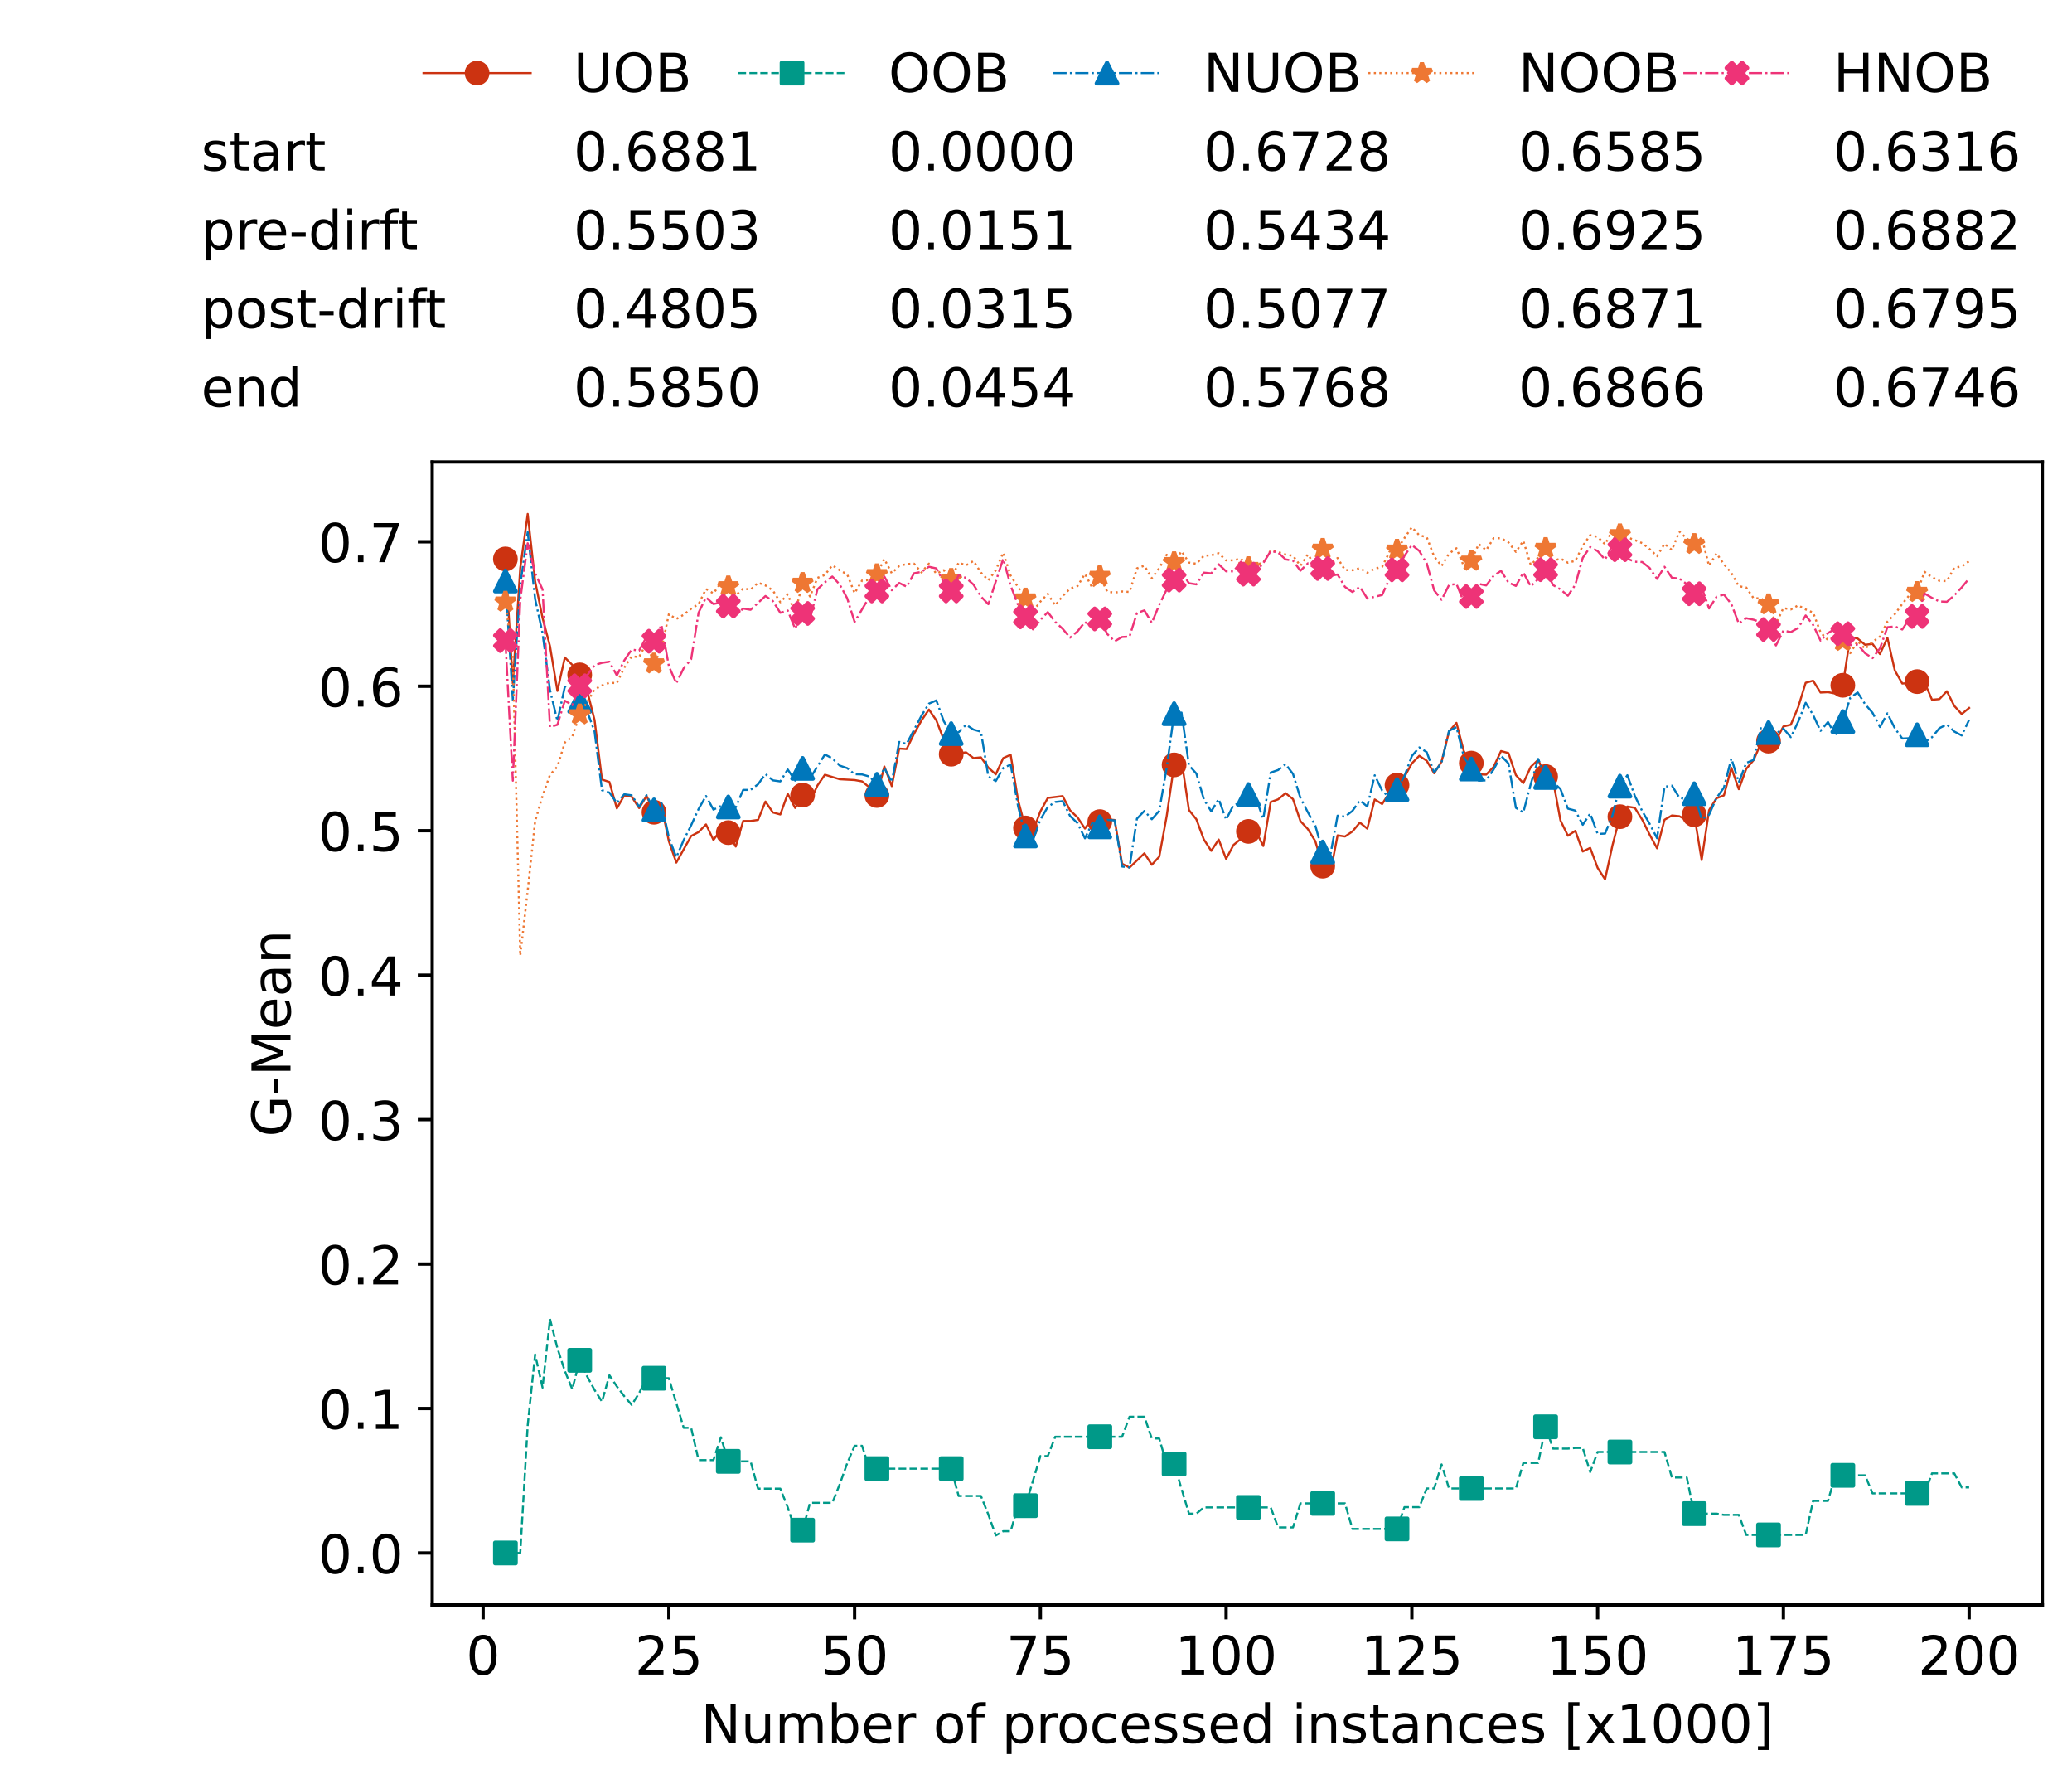 <?xml version="1.0" encoding="utf-8" standalone="no"?>
<!DOCTYPE svg PUBLIC "-//W3C//DTD SVG 1.1//EN"
  "http://www.w3.org/Graphics/SVG/1.1/DTD/svg11.dtd">
<!-- Created with matplotlib (https://matplotlib.org/) -->
<svg height="432.615pt" version="1.1" viewBox="0 0 502.65 432.615" width="502.65pt" xmlns="http://www.w3.org/2000/svg" xmlns:xlink="http://www.w3.org/1999/xlink">
 <defs>
  <style type="text/css">*{stroke-linecap:butt;stroke-linejoin:round;}</style>
 </defs>
 <g id="figure_1">
  <g id="patch_1">
   <path d="M 0 432.615 
L 502.65 432.615 
L 502.65 0 
L 0 0 
z
" style="fill:#ffffff;"/>
  </g>
  <g id="axes_1">
   <g id="patch_2">
    <path d="M 104.85 389.252 
L 495.45 389.252 
L 495.45 112.052 
L 104.85 112.052 
z
" style="fill:#ffffff;"/>
   </g>
   <g id="matplotlib.axis_1">
    <g id="xtick_1">
     <g id="line2d_1">
      <defs>
       <path d="M 0 0 
L 0 3.5 
" id="me1bb379782" style="stroke:#000000;stroke-width:0.8;"/>
      </defs>
      <g>
       <use style="stroke:#000000;stroke-width:0.8;" x="117.197" xlink:href="#me1bb379782" y="389.252"/>
      </g>
     </g>
     <g id="text_1">
      <!-- 0 -->
      <g transform="translate(113.061 406.13)scale(0.13 -0.13)">
       <defs>
        <path d="M 31.781 66.406 
Q 24.172 66.406 20.328 58.906 
Q 16.5 51.422 16.5 36.375 
Q 16.5 21.391 20.328 13.891 
Q 24.172 6.391 31.781 6.391 
Q 39.453 6.391 43.281 13.891 
Q 47.125 21.391 47.125 36.375 
Q 47.125 51.422 43.281 58.906 
Q 39.453 66.406 31.781 66.406 
z
M 31.781 74.219 
Q 44.047 74.219 50.516 64.516 
Q 56.984 54.828 56.984 36.375 
Q 56.984 17.969 50.516 8.266 
Q 44.047 -1.422 31.781 -1.422 
Q 19.531 -1.422 13.062 8.266 
Q 6.594 17.969 6.594 36.375 
Q 6.594 54.828 13.062 64.516 
Q 19.531 74.219 31.781 74.219 
z
" id="DejaVuSans-48"/>
       </defs>
       <use xlink:href="#DejaVuSans-48"/>
      </g>
     </g>
    </g>
    <g id="xtick_2">
     <g id="line2d_2">
      <g>
       <use style="stroke:#000000;stroke-width:0.8;" x="162.259" xlink:href="#me1bb379782" y="389.252"/>
      </g>
     </g>
     <g id="text_2">
      <!-- 25 -->
      <g transform="translate(153.988 406.13)scale(0.13 -0.13)">
       <defs>
        <path d="M 19.188 8.297 
L 53.609 8.297 
L 53.609 0 
L 7.328 0 
L 7.328 8.297 
Q 12.938 14.109 22.625 23.891 
Q 32.328 33.688 34.812 36.531 
Q 39.547 41.844 41.422 45.531 
Q 43.312 49.219 43.312 52.781 
Q 43.312 58.594 39.234 62.25 
Q 35.156 65.922 28.609 65.922 
Q 23.969 65.922 18.812 64.312 
Q 13.672 62.703 7.812 59.422 
L 7.812 69.391 
Q 13.766 71.781 18.938 73 
Q 24.125 74.219 28.422 74.219 
Q 39.75 74.219 46.484 68.547 
Q 53.219 62.891 53.219 53.422 
Q 53.219 48.922 51.531 44.891 
Q 49.859 40.875 45.406 35.406 
Q 44.188 33.984 37.641 27.219 
Q 31.109 20.453 19.188 8.297 
z
" id="DejaVuSans-50"/>
        <path d="M 10.797 72.906 
L 49.516 72.906 
L 49.516 64.594 
L 19.828 64.594 
L 19.828 46.734 
Q 21.969 47.469 24.109 47.828 
Q 26.266 48.188 28.422 48.188 
Q 40.625 48.188 47.75 41.5 
Q 54.891 34.812 54.891 23.391 
Q 54.891 11.625 47.562 5.094 
Q 40.234 -1.422 26.906 -1.422 
Q 22.312 -1.422 17.547 -0.641 
Q 12.797 0.141 7.719 1.703 
L 7.719 11.625 
Q 12.109 9.234 16.797 8.062 
Q 21.484 6.891 26.703 6.891 
Q 35.156 6.891 40.078 11.328 
Q 45.016 15.766 45.016 23.391 
Q 45.016 31 40.078 35.438 
Q 35.156 39.891 26.703 39.891 
Q 22.75 39.891 18.812 39.016 
Q 14.891 38.141 10.797 36.281 
z
" id="DejaVuSans-53"/>
       </defs>
       <use xlink:href="#DejaVuSans-50"/>
       <use x="63.623" xlink:href="#DejaVuSans-53"/>
      </g>
     </g>
    </g>
    <g id="xtick_3">
     <g id="line2d_3">
      <g>
       <use style="stroke:#000000;stroke-width:0.8;" x="207.322" xlink:href="#me1bb379782" y="389.252"/>
      </g>
     </g>
     <g id="text_3">
      <!-- 50 -->
      <g transform="translate(199.05 406.13)scale(0.13 -0.13)">
       <use xlink:href="#DejaVuSans-53"/>
       <use x="63.623" xlink:href="#DejaVuSans-48"/>
      </g>
     </g>
    </g>
    <g id="xtick_4">
     <g id="line2d_4">
      <g>
       <use style="stroke:#000000;stroke-width:0.8;" x="252.384" xlink:href="#me1bb379782" y="389.252"/>
      </g>
     </g>
     <g id="text_4">
      <!-- 75 -->
      <g transform="translate(244.113 406.13)scale(0.13 -0.13)">
       <defs>
        <path d="M 8.203 72.906 
L 55.078 72.906 
L 55.078 68.703 
L 28.609 0 
L 18.312 0 
L 43.219 64.594 
L 8.203 64.594 
z
" id="DejaVuSans-55"/>
       </defs>
       <use xlink:href="#DejaVuSans-55"/>
       <use x="63.623" xlink:href="#DejaVuSans-53"/>
      </g>
     </g>
    </g>
    <g id="xtick_5">
     <g id="line2d_5">
      <g>
       <use style="stroke:#000000;stroke-width:0.8;" x="297.446" xlink:href="#me1bb379782" y="389.252"/>
      </g>
     </g>
     <g id="text_5">
      <!-- 100 -->
      <g transform="translate(285.039 406.13)scale(0.13 -0.13)">
       <defs>
        <path d="M 12.406 8.297 
L 28.516 8.297 
L 28.516 63.922 
L 10.984 60.406 
L 10.984 69.391 
L 28.422 72.906 
L 38.281 72.906 
L 38.281 8.297 
L 54.391 8.297 
L 54.391 0 
L 12.406 0 
z
" id="DejaVuSans-49"/>
       </defs>
       <use xlink:href="#DejaVuSans-49"/>
       <use x="63.623" xlink:href="#DejaVuSans-48"/>
       <use x="127.246" xlink:href="#DejaVuSans-48"/>
      </g>
     </g>
    </g>
    <g id="xtick_6">
     <g id="line2d_6">
      <g>
       <use style="stroke:#000000;stroke-width:0.8;" x="342.509" xlink:href="#me1bb379782" y="389.252"/>
      </g>
     </g>
     <g id="text_6">
      <!-- 125 -->
      <g transform="translate(330.102 406.13)scale(0.13 -0.13)">
       <use xlink:href="#DejaVuSans-49"/>
       <use x="63.623" xlink:href="#DejaVuSans-50"/>
       <use x="127.246" xlink:href="#DejaVuSans-53"/>
      </g>
     </g>
    </g>
    <g id="xtick_7">
     <g id="line2d_7">
      <g>
       <use style="stroke:#000000;stroke-width:0.8;" x="387.571" xlink:href="#me1bb379782" y="389.252"/>
      </g>
     </g>
     <g id="text_7">
      <!-- 150 -->
      <g transform="translate(375.164 406.13)scale(0.13 -0.13)">
       <use xlink:href="#DejaVuSans-49"/>
       <use x="63.623" xlink:href="#DejaVuSans-53"/>
       <use x="127.246" xlink:href="#DejaVuSans-48"/>
      </g>
     </g>
    </g>
    <g id="xtick_8">
     <g id="line2d_8">
      <g>
       <use style="stroke:#000000;stroke-width:0.8;" x="432.633" xlink:href="#me1bb379782" y="389.252"/>
      </g>
     </g>
     <g id="text_8">
      <!-- 175 -->
      <g transform="translate(420.226 406.13)scale(0.13 -0.13)">
       <use xlink:href="#DejaVuSans-49"/>
       <use x="63.623" xlink:href="#DejaVuSans-55"/>
       <use x="127.246" xlink:href="#DejaVuSans-53"/>
      </g>
     </g>
    </g>
    <g id="xtick_9">
     <g id="line2d_9">
      <g>
       <use style="stroke:#000000;stroke-width:0.8;" x="477.695" xlink:href="#me1bb379782" y="389.252"/>
      </g>
     </g>
     <g id="text_9">
      <!-- 200 -->
      <g transform="translate(465.289 406.13)scale(0.13 -0.13)">
       <use xlink:href="#DejaVuSans-50"/>
       <use x="63.623" xlink:href="#DejaVuSans-48"/>
       <use x="127.246" xlink:href="#DejaVuSans-48"/>
      </g>
     </g>
    </g>
    <g id="text_10">
     <!-- Number of processed instances [x1000] -->
     <g transform="translate(170.025 422.711)scale(0.13 -0.13)">
      <defs>
       <path d="M 9.812 72.906 
L 23.094 72.906 
L 55.422 11.922 
L 55.422 72.906 
L 64.984 72.906 
L 64.984 0 
L 51.703 0 
L 19.391 60.984 
L 19.391 0 
L 9.812 0 
z
" id="DejaVuSans-78"/>
       <path d="M 8.5 21.578 
L 8.5 54.688 
L 17.484 54.688 
L 17.484 21.922 
Q 17.484 14.156 20.5 10.266 
Q 23.531 6.391 29.594 6.391 
Q 36.859 6.391 41.078 11.031 
Q 45.312 15.672 45.312 23.688 
L 45.312 54.688 
L 54.297 54.688 
L 54.297 0 
L 45.312 0 
L 45.312 8.406 
Q 42.047 3.422 37.719 1 
Q 33.406 -1.422 27.688 -1.422 
Q 18.266 -1.422 13.375 4.438 
Q 8.5 10.297 8.5 21.578 
z
M 31.109 56 
z
" id="DejaVuSans-117"/>
       <path d="M 52 44.188 
Q 55.375 50.25 60.062 53.125 
Q 64.75 56 71.094 56 
Q 79.641 56 84.281 50.016 
Q 88.922 44.047 88.922 33.016 
L 88.922 0 
L 79.891 0 
L 79.891 32.719 
Q 79.891 40.578 77.094 44.375 
Q 74.312 48.188 68.609 48.188 
Q 61.625 48.188 57.562 43.547 
Q 53.516 38.922 53.516 30.906 
L 53.516 0 
L 44.484 0 
L 44.484 32.719 
Q 44.484 40.625 41.703 44.406 
Q 38.922 48.188 33.109 48.188 
Q 26.219 48.188 22.156 43.531 
Q 18.109 38.875 18.109 30.906 
L 18.109 0 
L 9.078 0 
L 9.078 54.688 
L 18.109 54.688 
L 18.109 46.188 
Q 21.188 51.219 25.484 53.609 
Q 29.781 56 35.688 56 
Q 41.656 56 45.828 52.969 
Q 50 49.953 52 44.188 
z
" id="DejaVuSans-109"/>
       <path d="M 48.688 27.297 
Q 48.688 37.203 44.609 42.844 
Q 40.531 48.484 33.406 48.484 
Q 26.266 48.484 22.188 42.844 
Q 18.109 37.203 18.109 27.297 
Q 18.109 17.391 22.188 11.75 
Q 26.266 6.109 33.406 6.109 
Q 40.531 6.109 44.609 11.75 
Q 48.688 17.391 48.688 27.297 
z
M 18.109 46.391 
Q 20.953 51.266 25.266 53.625 
Q 29.594 56 35.594 56 
Q 45.562 56 51.781 48.094 
Q 58.016 40.188 58.016 27.297 
Q 58.016 14.406 51.781 6.484 
Q 45.562 -1.422 35.594 -1.422 
Q 29.594 -1.422 25.266 0.953 
Q 20.953 3.328 18.109 8.203 
L 18.109 0 
L 9.078 0 
L 9.078 75.984 
L 18.109 75.984 
z
" id="DejaVuSans-98"/>
       <path d="M 56.203 29.594 
L 56.203 25.203 
L 14.891 25.203 
Q 15.484 15.922 20.484 11.062 
Q 25.484 6.203 34.422 6.203 
Q 39.594 6.203 44.453 7.469 
Q 49.312 8.734 54.109 11.281 
L 54.109 2.781 
Q 49.266 0.734 44.188 -0.344 
Q 39.109 -1.422 33.891 -1.422 
Q 20.797 -1.422 13.156 6.188 
Q 5.516 13.812 5.516 26.812 
Q 5.516 40.234 12.766 48.109 
Q 20.016 56 32.328 56 
Q 43.359 56 49.781 48.891 
Q 56.203 41.797 56.203 29.594 
z
M 47.219 32.234 
Q 47.125 39.594 43.094 43.984 
Q 39.062 48.391 32.422 48.391 
Q 24.906 48.391 20.391 44.141 
Q 15.875 39.891 15.188 32.172 
z
" id="DejaVuSans-101"/>
       <path d="M 41.109 46.297 
Q 39.594 47.172 37.812 47.578 
Q 36.031 48 33.891 48 
Q 26.266 48 22.188 43.047 
Q 18.109 38.094 18.109 28.812 
L 18.109 0 
L 9.078 0 
L 9.078 54.688 
L 18.109 54.688 
L 18.109 46.188 
Q 20.953 51.172 25.484 53.578 
Q 30.031 56 36.531 56 
Q 37.453 56 38.578 55.875 
Q 39.703 55.766 41.062 55.516 
z
" id="DejaVuSans-114"/>
       <path id="DejaVuSans-32"/>
       <path d="M 30.609 48.391 
Q 23.391 48.391 19.188 42.75 
Q 14.984 37.109 14.984 27.297 
Q 14.984 17.484 19.156 11.844 
Q 23.344 6.203 30.609 6.203 
Q 37.797 6.203 41.984 11.859 
Q 46.188 17.531 46.188 27.297 
Q 46.188 37.016 41.984 42.703 
Q 37.797 48.391 30.609 48.391 
z
M 30.609 56 
Q 42.328 56 49.016 48.375 
Q 55.719 40.766 55.719 27.297 
Q 55.719 13.875 49.016 6.219 
Q 42.328 -1.422 30.609 -1.422 
Q 18.844 -1.422 12.172 6.219 
Q 5.516 13.875 5.516 27.297 
Q 5.516 40.766 12.172 48.375 
Q 18.844 56 30.609 56 
z
" id="DejaVuSans-111"/>
       <path d="M 37.109 75.984 
L 37.109 68.5 
L 28.516 68.5 
Q 23.688 68.5 21.797 66.547 
Q 19.922 64.594 19.922 59.516 
L 19.922 54.688 
L 34.719 54.688 
L 34.719 47.703 
L 19.922 47.703 
L 19.922 0 
L 10.891 0 
L 10.891 47.703 
L 2.297 47.703 
L 2.297 54.688 
L 10.891 54.688 
L 10.891 58.5 
Q 10.891 67.625 15.141 71.797 
Q 19.391 75.984 28.609 75.984 
z
" id="DejaVuSans-102"/>
       <path d="M 18.109 8.203 
L 18.109 -20.797 
L 9.078 -20.797 
L 9.078 54.688 
L 18.109 54.688 
L 18.109 46.391 
Q 20.953 51.266 25.266 53.625 
Q 29.594 56 35.594 56 
Q 45.562 56 51.781 48.094 
Q 58.016 40.188 58.016 27.297 
Q 58.016 14.406 51.781 6.484 
Q 45.562 -1.422 35.594 -1.422 
Q 29.594 -1.422 25.266 0.953 
Q 20.953 3.328 18.109 8.203 
z
M 48.688 27.297 
Q 48.688 37.203 44.609 42.844 
Q 40.531 48.484 33.406 48.484 
Q 26.266 48.484 22.188 42.844 
Q 18.109 37.203 18.109 27.297 
Q 18.109 17.391 22.188 11.75 
Q 26.266 6.109 33.406 6.109 
Q 40.531 6.109 44.609 11.75 
Q 48.688 17.391 48.688 27.297 
z
" id="DejaVuSans-112"/>
       <path d="M 48.781 52.594 
L 48.781 44.188 
Q 44.969 46.297 41.141 47.344 
Q 37.312 48.391 33.406 48.391 
Q 24.656 48.391 19.812 42.844 
Q 14.984 37.312 14.984 27.297 
Q 14.984 17.281 19.812 11.734 
Q 24.656 6.203 33.406 6.203 
Q 37.312 6.203 41.141 7.25 
Q 44.969 8.297 48.781 10.406 
L 48.781 2.094 
Q 45.016 0.344 40.984 -0.531 
Q 36.969 -1.422 32.422 -1.422 
Q 20.062 -1.422 12.781 6.344 
Q 5.516 14.109 5.516 27.297 
Q 5.516 40.672 12.859 48.328 
Q 20.219 56 33.016 56 
Q 37.156 56 41.109 55.141 
Q 45.062 54.297 48.781 52.594 
z
" id="DejaVuSans-99"/>
       <path d="M 44.281 53.078 
L 44.281 44.578 
Q 40.484 46.531 36.375 47.5 
Q 32.281 48.484 27.875 48.484 
Q 21.188 48.484 17.844 46.438 
Q 14.5 44.391 14.5 40.281 
Q 14.5 37.156 16.891 35.375 
Q 19.281 33.594 26.516 31.984 
L 29.594 31.297 
Q 39.156 29.25 43.188 25.516 
Q 47.219 21.781 47.219 15.094 
Q 47.219 7.469 41.188 3.016 
Q 35.156 -1.422 24.609 -1.422 
Q 20.219 -1.422 15.453 -0.562 
Q 10.688 0.297 5.422 2 
L 5.422 11.281 
Q 10.406 8.688 15.234 7.391 
Q 20.062 6.109 24.812 6.109 
Q 31.156 6.109 34.562 8.281 
Q 37.984 10.453 37.984 14.406 
Q 37.984 18.062 35.516 20.016 
Q 33.062 21.969 24.703 23.781 
L 21.578 24.516 
Q 13.234 26.266 9.516 29.906 
Q 5.812 33.547 5.812 39.891 
Q 5.812 47.609 11.281 51.797 
Q 16.75 56 26.812 56 
Q 31.781 56 36.172 55.266 
Q 40.578 54.547 44.281 53.078 
z
" id="DejaVuSans-115"/>
       <path d="M 45.406 46.391 
L 45.406 75.984 
L 54.391 75.984 
L 54.391 0 
L 45.406 0 
L 45.406 8.203 
Q 42.578 3.328 38.25 0.953 
Q 33.938 -1.422 27.875 -1.422 
Q 17.969 -1.422 11.734 6.484 
Q 5.516 14.406 5.516 27.297 
Q 5.516 40.188 11.734 48.094 
Q 17.969 56 27.875 56 
Q 33.938 56 38.25 53.625 
Q 42.578 51.266 45.406 46.391 
z
M 14.797 27.297 
Q 14.797 17.391 18.875 11.75 
Q 22.953 6.109 30.078 6.109 
Q 37.203 6.109 41.297 11.75 
Q 45.406 17.391 45.406 27.297 
Q 45.406 37.203 41.297 42.844 
Q 37.203 48.484 30.078 48.484 
Q 22.953 48.484 18.875 42.844 
Q 14.797 37.203 14.797 27.297 
z
" id="DejaVuSans-100"/>
       <path d="M 9.422 54.688 
L 18.406 54.688 
L 18.406 0 
L 9.422 0 
z
M 9.422 75.984 
L 18.406 75.984 
L 18.406 64.594 
L 9.422 64.594 
z
" id="DejaVuSans-105"/>
       <path d="M 54.891 33.016 
L 54.891 0 
L 45.906 0 
L 45.906 32.719 
Q 45.906 40.484 42.875 44.328 
Q 39.844 48.188 33.797 48.188 
Q 26.516 48.188 22.312 43.547 
Q 18.109 38.922 18.109 30.906 
L 18.109 0 
L 9.078 0 
L 9.078 54.688 
L 18.109 54.688 
L 18.109 46.188 
Q 21.344 51.125 25.703 53.562 
Q 30.078 56 35.797 56 
Q 45.219 56 50.047 50.172 
Q 54.891 44.344 54.891 33.016 
z
" id="DejaVuSans-110"/>
       <path d="M 18.312 70.219 
L 18.312 54.688 
L 36.812 54.688 
L 36.812 47.703 
L 18.312 47.703 
L 18.312 18.016 
Q 18.312 11.328 20.141 9.422 
Q 21.969 7.516 27.594 7.516 
L 36.812 7.516 
L 36.812 0 
L 27.594 0 
Q 17.188 0 13.234 3.875 
Q 9.281 7.766 9.281 18.016 
L 9.281 47.703 
L 2.688 47.703 
L 2.688 54.688 
L 9.281 54.688 
L 9.281 70.219 
z
" id="DejaVuSans-116"/>
       <path d="M 34.281 27.484 
Q 23.391 27.484 19.188 25 
Q 14.984 22.516 14.984 16.5 
Q 14.984 11.719 18.141 8.906 
Q 21.297 6.109 26.703 6.109 
Q 34.188 6.109 38.703 11.406 
Q 43.219 16.703 43.219 25.484 
L 43.219 27.484 
z
M 52.203 31.203 
L 52.203 0 
L 43.219 0 
L 43.219 8.297 
Q 40.141 3.328 35.547 0.953 
Q 30.953 -1.422 24.312 -1.422 
Q 15.922 -1.422 10.953 3.297 
Q 6 8.016 6 15.922 
Q 6 25.141 12.172 29.828 
Q 18.359 34.516 30.609 34.516 
L 43.219 34.516 
L 43.219 35.406 
Q 43.219 41.609 39.141 45 
Q 35.062 48.391 27.688 48.391 
Q 23 48.391 18.547 47.266 
Q 14.109 46.141 10.016 43.891 
L 10.016 52.203 
Q 14.938 54.109 19.578 55.047 
Q 24.219 56 28.609 56 
Q 40.484 56 46.344 49.844 
Q 52.203 43.703 52.203 31.203 
z
" id="DejaVuSans-97"/>
       <path d="M 8.594 75.984 
L 29.297 75.984 
L 29.297 69 
L 17.578 69 
L 17.578 -6.203 
L 29.297 -6.203 
L 29.297 -13.188 
L 8.594 -13.188 
z
" id="DejaVuSans-91"/>
       <path d="M 54.891 54.688 
L 35.109 28.078 
L 55.906 0 
L 45.312 0 
L 29.391 21.484 
L 13.484 0 
L 2.875 0 
L 24.125 28.609 
L 4.688 54.688 
L 15.281 54.688 
L 29.781 35.203 
L 44.281 54.688 
z
" id="DejaVuSans-120"/>
       <path d="M 30.422 75.984 
L 30.422 -13.188 
L 9.719 -13.188 
L 9.719 -6.203 
L 21.391 -6.203 
L 21.391 69 
L 9.719 69 
L 9.719 75.984 
z
" id="DejaVuSans-93"/>
      </defs>
      <use xlink:href="#DejaVuSans-78"/>
      <use x="74.805" xlink:href="#DejaVuSans-117"/>
      <use x="138.184" xlink:href="#DejaVuSans-109"/>
      <use x="235.596" xlink:href="#DejaVuSans-98"/>
      <use x="299.072" xlink:href="#DejaVuSans-101"/>
      <use x="360.596" xlink:href="#DejaVuSans-114"/>
      <use x="401.709" xlink:href="#DejaVuSans-32"/>
      <use x="433.496" xlink:href="#DejaVuSans-111"/>
      <use x="494.678" xlink:href="#DejaVuSans-102"/>
      <use x="529.883" xlink:href="#DejaVuSans-32"/>
      <use x="561.67" xlink:href="#DejaVuSans-112"/>
      <use x="625.146" xlink:href="#DejaVuSans-114"/>
      <use x="664.01" xlink:href="#DejaVuSans-111"/>
      <use x="725.191" xlink:href="#DejaVuSans-99"/>
      <use x="780.172" xlink:href="#DejaVuSans-101"/>
      <use x="841.695" xlink:href="#DejaVuSans-115"/>
      <use x="893.795" xlink:href="#DejaVuSans-115"/>
      <use x="945.895" xlink:href="#DejaVuSans-101"/>
      <use x="1007.418" xlink:href="#DejaVuSans-100"/>
      <use x="1070.895" xlink:href="#DejaVuSans-32"/>
      <use x="1102.682" xlink:href="#DejaVuSans-105"/>
      <use x="1130.465" xlink:href="#DejaVuSans-110"/>
      <use x="1193.844" xlink:href="#DejaVuSans-115"/>
      <use x="1245.943" xlink:href="#DejaVuSans-116"/>
      <use x="1285.152" xlink:href="#DejaVuSans-97"/>
      <use x="1346.432" xlink:href="#DejaVuSans-110"/>
      <use x="1409.811" xlink:href="#DejaVuSans-99"/>
      <use x="1464.791" xlink:href="#DejaVuSans-101"/>
      <use x="1526.314" xlink:href="#DejaVuSans-115"/>
      <use x="1578.414" xlink:href="#DejaVuSans-32"/>
      <use x="1610.201" xlink:href="#DejaVuSans-91"/>
      <use x="1649.215" xlink:href="#DejaVuSans-120"/>
      <use x="1708.395" xlink:href="#DejaVuSans-49"/>
      <use x="1772.018" xlink:href="#DejaVuSans-48"/>
      <use x="1835.641" xlink:href="#DejaVuSans-48"/>
      <use x="1899.264" xlink:href="#DejaVuSans-48"/>
      <use x="1962.887" xlink:href="#DejaVuSans-93"/>
     </g>
    </g>
   </g>
   <g id="matplotlib.axis_2">
    <g id="ytick_1">
     <g id="line2d_10">
      <defs>
       <path d="M 0 0 
L -3.5 0 
" id="m72d972b1c1" style="stroke:#000000;stroke-width:0.8;"/>
      </defs>
      <g>
       <use style="stroke:#000000;stroke-width:0.8;" x="104.85" xlink:href="#m72d972b1c1" y="376.652"/>
      </g>
     </g>
     <g id="text_11">
      <!-- 0.0 -->
      <g transform="translate(77.176 381.591)scale(0.13 -0.13)">
       <defs>
        <path d="M 10.688 12.406 
L 21 12.406 
L 21 0 
L 10.688 0 
z
" id="DejaVuSans-46"/>
       </defs>
       <use xlink:href="#DejaVuSans-48"/>
       <use x="63.623" xlink:href="#DejaVuSans-46"/>
       <use x="95.41" xlink:href="#DejaVuSans-48"/>
      </g>
     </g>
    </g>
    <g id="ytick_2">
     <g id="line2d_11">
      <g>
       <use style="stroke:#000000;stroke-width:0.8;" x="104.85" xlink:href="#m72d972b1c1" y="341.616"/>
      </g>
     </g>
     <g id="text_12">
      <!-- 0.1 -->
      <g transform="translate(77.176 346.555)scale(0.13 -0.13)">
       <use xlink:href="#DejaVuSans-48"/>
       <use x="63.623" xlink:href="#DejaVuSans-46"/>
       <use x="95.41" xlink:href="#DejaVuSans-49"/>
      </g>
     </g>
    </g>
    <g id="ytick_3">
     <g id="line2d_12">
      <g>
       <use style="stroke:#000000;stroke-width:0.8;" x="104.85" xlink:href="#m72d972b1c1" y="306.58"/>
      </g>
     </g>
     <g id="text_13">
      <!-- 0.2 -->
      <g transform="translate(77.176 311.519)scale(0.13 -0.13)">
       <use xlink:href="#DejaVuSans-48"/>
       <use x="63.623" xlink:href="#DejaVuSans-46"/>
       <use x="95.41" xlink:href="#DejaVuSans-50"/>
      </g>
     </g>
    </g>
    <g id="ytick_4">
     <g id="line2d_13">
      <g>
       <use style="stroke:#000000;stroke-width:0.8;" x="104.85" xlink:href="#m72d972b1c1" y="271.545"/>
      </g>
     </g>
     <g id="text_14">
      <!-- 0.3 -->
      <g transform="translate(77.176 276.484)scale(0.13 -0.13)">
       <defs>
        <path d="M 40.578 39.312 
Q 47.656 37.797 51.625 33 
Q 55.609 28.219 55.609 21.188 
Q 55.609 10.406 48.188 4.484 
Q 40.766 -1.422 27.094 -1.422 
Q 22.516 -1.422 17.656 -0.516 
Q 12.797 0.391 7.625 2.203 
L 7.625 11.719 
Q 11.719 9.328 16.594 8.109 
Q 21.484 6.891 26.812 6.891 
Q 36.078 6.891 40.938 10.547 
Q 45.797 14.203 45.797 21.188 
Q 45.797 27.641 41.281 31.266 
Q 36.766 34.906 28.719 34.906 
L 20.219 34.906 
L 20.219 43.016 
L 29.109 43.016 
Q 36.375 43.016 40.234 45.922 
Q 44.094 48.828 44.094 54.297 
Q 44.094 59.906 40.109 62.906 
Q 36.141 65.922 28.719 65.922 
Q 24.656 65.922 20.016 65.031 
Q 15.375 64.156 9.812 62.312 
L 9.812 71.094 
Q 15.438 72.656 20.344 73.438 
Q 25.25 74.219 29.594 74.219 
Q 40.828 74.219 47.359 69.109 
Q 53.906 64.016 53.906 55.328 
Q 53.906 49.266 50.438 45.094 
Q 46.969 40.922 40.578 39.312 
z
" id="DejaVuSans-51"/>
       </defs>
       <use xlink:href="#DejaVuSans-48"/>
       <use x="63.623" xlink:href="#DejaVuSans-46"/>
       <use x="95.41" xlink:href="#DejaVuSans-51"/>
      </g>
     </g>
    </g>
    <g id="ytick_5">
     <g id="line2d_14">
      <g>
       <use style="stroke:#000000;stroke-width:0.8;" x="104.85" xlink:href="#m72d972b1c1" y="236.509"/>
      </g>
     </g>
     <g id="text_15">
      <!-- 0.4 -->
      <g transform="translate(77.176 241.448)scale(0.13 -0.13)">
       <defs>
        <path d="M 37.797 64.312 
L 12.891 25.391 
L 37.797 25.391 
z
M 35.203 72.906 
L 47.609 72.906 
L 47.609 25.391 
L 58.016 25.391 
L 58.016 17.188 
L 47.609 17.188 
L 47.609 0 
L 37.797 0 
L 37.797 17.188 
L 4.891 17.188 
L 4.891 26.703 
z
" id="DejaVuSans-52"/>
       </defs>
       <use xlink:href="#DejaVuSans-48"/>
       <use x="63.623" xlink:href="#DejaVuSans-46"/>
       <use x="95.41" xlink:href="#DejaVuSans-52"/>
      </g>
     </g>
    </g>
    <g id="ytick_6">
     <g id="line2d_15">
      <g>
       <use style="stroke:#000000;stroke-width:0.8;" x="104.85" xlink:href="#m72d972b1c1" y="201.473"/>
      </g>
     </g>
     <g id="text_16">
      <!-- 0.5 -->
      <g transform="translate(77.176 206.412)scale(0.13 -0.13)">
       <use xlink:href="#DejaVuSans-48"/>
       <use x="63.623" xlink:href="#DejaVuSans-46"/>
       <use x="95.41" xlink:href="#DejaVuSans-53"/>
      </g>
     </g>
    </g>
    <g id="ytick_7">
     <g id="line2d_16">
      <g>
       <use style="stroke:#000000;stroke-width:0.8;" x="104.85" xlink:href="#m72d972b1c1" y="166.437"/>
      </g>
     </g>
     <g id="text_17">
      <!-- 0.6 -->
      <g transform="translate(77.176 171.376)scale(0.13 -0.13)">
       <defs>
        <path d="M 33.016 40.375 
Q 26.375 40.375 22.484 35.828 
Q 18.609 31.297 18.609 23.391 
Q 18.609 15.531 22.484 10.953 
Q 26.375 6.391 33.016 6.391 
Q 39.656 6.391 43.531 10.953 
Q 47.406 15.531 47.406 23.391 
Q 47.406 31.297 43.531 35.828 
Q 39.656 40.375 33.016 40.375 
z
M 52.594 71.297 
L 52.594 62.312 
Q 48.875 64.062 45.094 64.984 
Q 41.312 65.922 37.594 65.922 
Q 27.828 65.922 22.672 59.328 
Q 17.531 52.734 16.797 39.406 
Q 19.672 43.656 24.016 45.922 
Q 28.375 48.188 33.594 48.188 
Q 44.578 48.188 50.953 41.516 
Q 57.328 34.859 57.328 23.391 
Q 57.328 12.156 50.688 5.359 
Q 44.047 -1.422 33.016 -1.422 
Q 20.359 -1.422 13.672 8.266 
Q 6.984 17.969 6.984 36.375 
Q 6.984 53.656 15.188 63.938 
Q 23.391 74.219 37.203 74.219 
Q 40.922 74.219 44.703 73.484 
Q 48.484 72.75 52.594 71.297 
z
" id="DejaVuSans-54"/>
       </defs>
       <use xlink:href="#DejaVuSans-48"/>
       <use x="63.623" xlink:href="#DejaVuSans-46"/>
       <use x="95.41" xlink:href="#DejaVuSans-54"/>
      </g>
     </g>
    </g>
    <g id="ytick_8">
     <g id="line2d_17">
      <g>
       <use style="stroke:#000000;stroke-width:0.8;" x="104.85" xlink:href="#m72d972b1c1" y="131.402"/>
      </g>
     </g>
     <g id="text_18">
      <!-- 0.7 -->
      <g transform="translate(77.176 136.341)scale(0.13 -0.13)">
       <use xlink:href="#DejaVuSans-48"/>
       <use x="63.623" xlink:href="#DejaVuSans-46"/>
       <use x="95.41" xlink:href="#DejaVuSans-55"/>
      </g>
     </g>
    </g>
    <g id="text_19">
     <!-- G-Mean -->
     <g transform="translate(70.472 275.744)rotate(-90)scale(0.13 -0.13)">
      <defs>
       <path d="M 59.516 10.406 
L 59.516 29.984 
L 43.406 29.984 
L 43.406 38.094 
L 69.281 38.094 
L 69.281 6.781 
Q 63.578 2.734 56.688 0.656 
Q 49.812 -1.422 42 -1.422 
Q 24.906 -1.422 15.25 8.562 
Q 5.609 18.562 5.609 36.375 
Q 5.609 54.25 15.25 64.234 
Q 24.906 74.219 42 74.219 
Q 49.125 74.219 55.547 72.453 
Q 61.969 70.703 67.391 67.281 
L 67.391 56.781 
Q 61.922 61.422 55.766 63.766 
Q 49.609 66.109 42.828 66.109 
Q 29.438 66.109 22.719 58.641 
Q 16.016 51.172 16.016 36.375 
Q 16.016 21.625 22.719 14.156 
Q 29.438 6.688 42.828 6.688 
Q 48.047 6.688 52.141 7.594 
Q 56.25 8.5 59.516 10.406 
z
" id="DejaVuSans-71"/>
       <path d="M 4.891 31.391 
L 31.203 31.391 
L 31.203 23.391 
L 4.891 23.391 
z
" id="DejaVuSans-45"/>
       <path d="M 9.812 72.906 
L 24.516 72.906 
L 43.109 23.297 
L 61.812 72.906 
L 76.516 72.906 
L 76.516 0 
L 66.891 0 
L 66.891 64.016 
L 48.094 14.016 
L 38.188 14.016 
L 19.391 64.016 
L 19.391 0 
L 9.812 0 
z
" id="DejaVuSans-77"/>
      </defs>
      <use xlink:href="#DejaVuSans-71"/>
      <use x="77.49" xlink:href="#DejaVuSans-45"/>
      <use x="113.574" xlink:href="#DejaVuSans-77"/>
      <use x="199.854" xlink:href="#DejaVuSans-101"/>
      <use x="261.377" xlink:href="#DejaVuSans-97"/>
      <use x="322.656" xlink:href="#DejaVuSans-110"/>
     </g>
    </g>
   </g>
   <g id="line2d_18"/>
   <g id="line2d_19"/>
   <g id="line2d_20"/>
   <g id="line2d_21"/>
   <g id="line2d_22"/>
   <g id="line2d_23">
    <path clip-path="url(#p493d549521)" d="M 122.605 135.564 
L 124.407 165.802 
L 126.21 137.769 
L 128.012 124.652 
L 129.815 140.954 
L 131.617 149.886 
L 133.419 156.696 
L 135.222 167.567 
L 137.024 159.464 
L 138.827 161.253 
L 140.629 163.678 
L 142.432 167.501 
L 144.234 174.631 
L 146.037 189.061 
L 147.839 189.661 
L 149.642 196.066 
L 151.444 192.916 
L 153.247 193.236 
L 155.049 195.991 
L 156.852 193.037 
L 158.654 196.995 
L 160.457 195.417 
L 162.259 204.034 
L 164.062 209.214 
L 167.667 202.765 
L 169.469 201.809 
L 171.272 199.951 
L 173.074 203.724 
L 174.877 201.203 
L 176.679 201.942 
L 178.482 205.322 
L 180.284 199.112 
L 182.087 199.112 
L 183.889 198.851 
L 185.692 194.407 
L 187.494 197.047 
L 189.297 197.532 
L 191.099 192.532 
L 192.902 195.964 
L 194.704 192.84 
L 196.507 194.393 
L 198.309 190.513 
L 200.112 187.9 
L 203.717 188.994 
L 207.322 189.187 
L 209.124 189.508 
L 210.927 190.978 
L 212.729 192.934 
L 214.532 185.903 
L 216.334 190.671 
L 218.137 181.564 
L 219.939 181.674 
L 221.742 177.951 
L 223.544 174.737 
L 225.347 172.089 
L 227.149 174.709 
L 228.952 179.393 
L 230.754 182.921 
L 234.359 182.469 
L 236.162 183.862 
L 237.964 183.683 
L 239.767 186.182 
L 241.569 187.807 
L 243.372 183.863 
L 245.174 183.056 
L 246.976 194.072 
L 248.779 200.813 
L 250.581 201.6 
L 252.384 196.801 
L 254.186 193.527 
L 257.791 193.082 
L 259.594 196.542 
L 261.396 198.236 
L 263.199 200.952 
L 265.001 198.402 
L 266.804 199.27 
L 268.606 198.721 
L 270.409 198.881 
L 272.211 209.489 
L 274.014 210.419 
L 277.619 206.959 
L 279.421 209.734 
L 281.224 207.774 
L 283.026 197.942 
L 284.829 185.517 
L 286.631 184.4 
L 288.434 196.464 
L 290.236 198.715 
L 292.039 203.593 
L 293.841 206.361 
L 295.644 203.619 
L 297.446 208.312 
L 299.249 204.93 
L 301.051 203.433 
L 302.854 201.642 
L 304.656 201.592 
L 306.459 205.184 
L 308.261 194.522 
L 310.064 193.868 
L 311.866 192.381 
L 313.669 193.811 
L 315.471 199.142 
L 317.274 201.079 
L 319.076 203.998 
L 320.879 210.076 
L 322.681 211.986 
L 324.484 202.601 
L 326.286 202.879 
L 328.089 201.659 
L 329.891 199.506 
L 331.694 200.969 
L 333.496 193.893 
L 335.299 195.007 
L 337.101 192.196 
L 338.904 190.405 
L 340.706 188.413 
L 342.509 185.142 
L 344.311 183.305 
L 346.114 184.513 
L 347.916 187.556 
L 349.719 184.704 
L 351.521 177.409 
L 353.324 175.32 
L 355.126 182.234 
L 358.731 187.822 
L 360.533 187.868 
L 362.336 185.999 
L 364.138 182.159 
L 365.941 182.649 
L 367.743 188.002 
L 369.546 189.931 
L 371.348 186 
L 373.151 184.278 
L 374.953 188.345 
L 376.756 189.225 
L 378.558 198.987 
L 380.361 202.692 
L 382.163 201.508 
L 383.966 206.519 
L 385.768 205.646 
L 387.571 210.483 
L 389.373 213.273 
L 391.176 204.994 
L 392.978 198.073 
L 394.781 195.62 
L 396.583 195.917 
L 398.386 198.79 
L 400.188 202.418 
L 401.991 205.743 
L 403.793 198.82 
L 405.596 197.778 
L 407.398 197.959 
L 409.201 198.903 
L 411.003 197.612 
L 412.806 208.596 
L 414.608 196.493 
L 416.411 193.597 
L 418.213 192.906 
L 420.016 186.239 
L 421.818 191.404 
L 423.621 186.487 
L 425.423 184.335 
L 427.226 180.159 
L 429.028 179.748 
L 430.831 179.577 
L 432.633 176.188 
L 434.436 175.767 
L 436.238 171.472 
L 438.041 165.599 
L 439.843 165.097 
L 441.646 167.965 
L 443.448 167.87 
L 445.251 168.211 
L 447.053 166.209 
L 448.856 154.451 
L 450.658 154.873 
L 452.461 156.386 
L 454.263 156.164 
L 456.066 158.634 
L 457.868 154.664 
L 459.671 162.627 
L 461.473 165.772 
L 463.276 165.7 
L 465.078 165.312 
L 466.881 165.511 
L 468.683 169.707 
L 470.485 169.552 
L 472.288 167.653 
L 474.09 171.21 
L 475.893 173.178 
L 477.695 171.697 
L 477.695 171.697 
" style="fill:none;stroke:#cc3311;stroke-linecap:square;stroke-width:0.5;"/>
    <defs>
     <path d="M 0 2.5 
C 0.663 2.5 1.299 2.237 1.768 1.768 
C 2.237 1.299 2.5 0.663 2.5 0 
C 2.5 -0.663 2.237 -1.299 1.768 -1.768 
C 1.299 -2.237 0.663 -2.5 0 -2.5 
C -0.663 -2.5 -1.299 -2.237 -1.768 -1.768 
C -2.237 -1.299 -2.5 -0.663 -2.5 0 
C -2.5 0.663 -2.237 1.299 -1.768 1.768 
C -1.299 2.237 -0.663 2.5 0 2.5 
z
" id="m9c13caab33" style="stroke:#cc3311;"/>
    </defs>
    <g clip-path="url(#p493d549521)">
     <use style="fill:#cc3311;stroke:#cc3311;" x="122.605" xlink:href="#m9c13caab33" y="135.564"/>
     <use style="fill:#cc3311;stroke:#cc3311;" x="140.629" xlink:href="#m9c13caab33" y="163.678"/>
     <use style="fill:#cc3311;stroke:#cc3311;" x="158.654" xlink:href="#m9c13caab33" y="196.995"/>
     <use style="fill:#cc3311;stroke:#cc3311;" x="176.679" xlink:href="#m9c13caab33" y="201.942"/>
     <use style="fill:#cc3311;stroke:#cc3311;" x="194.704" xlink:href="#m9c13caab33" y="192.84"/>
     <use style="fill:#cc3311;stroke:#cc3311;" x="212.729" xlink:href="#m9c13caab33" y="192.934"/>
     <use style="fill:#cc3311;stroke:#cc3311;" x="230.754" xlink:href="#m9c13caab33" y="182.921"/>
     <use style="fill:#cc3311;stroke:#cc3311;" x="248.779" xlink:href="#m9c13caab33" y="200.813"/>
     <use style="fill:#cc3311;stroke:#cc3311;" x="266.804" xlink:href="#m9c13caab33" y="199.27"/>
     <use style="fill:#cc3311;stroke:#cc3311;" x="284.829" xlink:href="#m9c13caab33" y="185.517"/>
     <use style="fill:#cc3311;stroke:#cc3311;" x="302.854" xlink:href="#m9c13caab33" y="201.642"/>
     <use style="fill:#cc3311;stroke:#cc3311;" x="320.879" xlink:href="#m9c13caab33" y="210.076"/>
     <use style="fill:#cc3311;stroke:#cc3311;" x="338.904" xlink:href="#m9c13caab33" y="190.405"/>
     <use style="fill:#cc3311;stroke:#cc3311;" x="356.928" xlink:href="#m9c13caab33" y="185.082"/>
     <use style="fill:#cc3311;stroke:#cc3311;" x="374.953" xlink:href="#m9c13caab33" y="188.345"/>
     <use style="fill:#cc3311;stroke:#cc3311;" x="392.978" xlink:href="#m9c13caab33" y="198.073"/>
     <use style="fill:#cc3311;stroke:#cc3311;" x="411.003" xlink:href="#m9c13caab33" y="197.612"/>
     <use style="fill:#cc3311;stroke:#cc3311;" x="429.028" xlink:href="#m9c13caab33" y="179.748"/>
     <use style="fill:#cc3311;stroke:#cc3311;" x="447.053" xlink:href="#m9c13caab33" y="166.209"/>
     <use style="fill:#cc3311;stroke:#cc3311;" x="465.078" xlink:href="#m9c13caab33" y="165.312"/>
    </g>
   </g>
   <g id="line2d_24"/>
   <g id="line2d_25"/>
   <g id="line2d_26"/>
   <g id="line2d_27"/>
   <g id="line2d_28">
    <path clip-path="url(#p493d549521)" d="M 122.605 376.652 
L 126.21 376.652 
L 128.012 345.684 
L 129.815 328.521 
L 131.617 336.543 
L 133.419 319.9 
L 135.222 326.994 
L 137.024 332.512 
L 138.827 336.926 
L 140.629 329.926 
L 142.432 333.819 
L 144.234 337.114 
L 146.037 339.938 
L 147.839 333.558 
L 149.642 336.251 
L 151.444 338.628 
L 153.247 340.74 
L 155.049 337.869 
L 156.852 334.269 
L 162.259 334.269 
L 165.864 346.301 
L 167.667 346.301 
L 169.469 354.132 
L 173.074 354.132 
L 174.877 348.592 
L 176.679 354.428 
L 182.087 354.428 
L 183.889 361.049 
L 189.297 361.049 
L 191.099 365.573 
L 192.902 371.112 
L 194.704 371.112 
L 196.507 364.491 
L 201.914 364.491 
L 203.717 359.968 
L 205.519 354.911 
L 207.322 350.662 
L 209.124 350.662 
L 210.927 356.202 
L 230.754 356.202 
L 232.557 362.823 
L 237.964 362.823 
L 239.767 367.346 
L 241.569 372.403 
L 243.372 371.37 
L 245.174 371.37 
L 246.976 365.176 
L 248.779 365.176 
L 252.384 353.144 
L 254.186 353.144 
L 255.989 348.462 
L 272.211 348.462 
L 274.014 343.606 
L 277.619 343.606 
L 279.421 348.888 
L 281.224 348.888 
L 283.026 355.081 
L 284.829 355.081 
L 288.434 367.114 
L 290.236 367.114 
L 292.039 365.602 
L 308.261 365.602 
L 310.064 370.458 
L 313.669 370.458 
L 315.471 364.619 
L 326.286 364.619 
L 328.089 370.813 
L 338.904 370.813 
L 340.706 365.531 
L 344.311 365.531 
L 346.114 361.008 
L 347.916 361.008 
L 349.719 355.168 
L 351.521 361.008 
L 367.743 361.008 
L 369.546 354.814 
L 373.151 354.814 
L 374.953 346.055 
L 376.756 351.337 
L 380.361 351.337 
L 382.163 351.178 
L 383.966 351.178 
L 385.768 357.018 
L 387.571 352.159 
L 403.793 352.159 
L 405.596 358.352 
L 409.201 358.352 
L 411.003 367.111 
L 416.411 367.111 
L 418.213 367.414 
L 421.818 367.414 
L 423.621 372.272 
L 438.041 372.272 
L 439.843 364.014 
L 443.448 364.014 
L 445.251 357.821 
L 452.461 357.821 
L 454.263 362.2 
L 466.881 362.2 
L 468.683 357.342 
L 474.09 357.342 
L 475.893 360.741 
L 477.695 360.741 
L 477.695 360.741 
" style="fill:none;stroke:#009988;stroke-dasharray:1.85,0.8;stroke-dashoffset:0;stroke-width:0.5;"/>
    <defs>
     <path d="M -2.5 2.5 
L 2.5 2.5 
L 2.5 -2.5 
L -2.5 -2.5 
z
" id="m96fb2280d8" style="stroke:#009988;stroke-linejoin:miter;"/>
    </defs>
    <g clip-path="url(#p493d549521)">
     <use style="fill:#009988;stroke:#009988;stroke-linejoin:miter;" x="122.605" xlink:href="#m96fb2280d8" y="376.652"/>
     <use style="fill:#009988;stroke:#009988;stroke-linejoin:miter;" x="140.629" xlink:href="#m96fb2280d8" y="329.926"/>
     <use style="fill:#009988;stroke:#009988;stroke-linejoin:miter;" x="158.654" xlink:href="#m96fb2280d8" y="334.269"/>
     <use style="fill:#009988;stroke:#009988;stroke-linejoin:miter;" x="176.679" xlink:href="#m96fb2280d8" y="354.428"/>
     <use style="fill:#009988;stroke:#009988;stroke-linejoin:miter;" x="194.704" xlink:href="#m96fb2280d8" y="371.112"/>
     <use style="fill:#009988;stroke:#009988;stroke-linejoin:miter;" x="212.729" xlink:href="#m96fb2280d8" y="356.202"/>
     <use style="fill:#009988;stroke:#009988;stroke-linejoin:miter;" x="230.754" xlink:href="#m96fb2280d8" y="356.202"/>
     <use style="fill:#009988;stroke:#009988;stroke-linejoin:miter;" x="248.779" xlink:href="#m96fb2280d8" y="365.176"/>
     <use style="fill:#009988;stroke:#009988;stroke-linejoin:miter;" x="266.804" xlink:href="#m96fb2280d8" y="348.462"/>
     <use style="fill:#009988;stroke:#009988;stroke-linejoin:miter;" x="284.829" xlink:href="#m96fb2280d8" y="355.081"/>
     <use style="fill:#009988;stroke:#009988;stroke-linejoin:miter;" x="302.854" xlink:href="#m96fb2280d8" y="365.602"/>
     <use style="fill:#009988;stroke:#009988;stroke-linejoin:miter;" x="320.879" xlink:href="#m96fb2280d8" y="364.619"/>
     <use style="fill:#009988;stroke:#009988;stroke-linejoin:miter;" x="338.904" xlink:href="#m96fb2280d8" y="370.813"/>
     <use style="fill:#009988;stroke:#009988;stroke-linejoin:miter;" x="356.928" xlink:href="#m96fb2280d8" y="361.008"/>
     <use style="fill:#009988;stroke:#009988;stroke-linejoin:miter;" x="374.953" xlink:href="#m96fb2280d8" y="346.055"/>
     <use style="fill:#009988;stroke:#009988;stroke-linejoin:miter;" x="392.978" xlink:href="#m96fb2280d8" y="352.159"/>
     <use style="fill:#009988;stroke:#009988;stroke-linejoin:miter;" x="411.003" xlink:href="#m96fb2280d8" y="367.111"/>
     <use style="fill:#009988;stroke:#009988;stroke-linejoin:miter;" x="429.028" xlink:href="#m96fb2280d8" y="372.272"/>
     <use style="fill:#009988;stroke:#009988;stroke-linejoin:miter;" x="447.053" xlink:href="#m96fb2280d8" y="357.821"/>
     <use style="fill:#009988;stroke:#009988;stroke-linejoin:miter;" x="465.078" xlink:href="#m96fb2280d8" y="362.2"/>
    </g>
   </g>
   <g id="line2d_29"/>
   <g id="line2d_30"/>
   <g id="line2d_31"/>
   <g id="line2d_32"/>
   <g id="line2d_33">
    <path clip-path="url(#p493d549521)" d="M 122.605 140.917 
L 124.407 169.772 
L 126.21 141.885 
L 128.012 129.024 
L 129.815 145.26 
L 131.617 153.566 
L 133.419 167.358 
L 135.222 174.852 
L 137.024 166.554 
L 138.827 168.042 
L 140.629 170.103 
L 142.432 172.48 
L 144.234 177.425 
L 146.037 191.656 
L 147.839 192.232 
L 149.642 194.762 
L 151.444 192.633 
L 153.247 192.891 
L 155.049 195.65 
L 156.852 192.866 
L 158.654 196.426 
L 160.457 194.709 
L 162.259 203.086 
L 164.062 207.934 
L 165.864 203.733 
L 167.667 200.152 
L 169.469 196.214 
L 171.272 193.064 
L 173.074 196.363 
L 174.877 195.481 
L 176.679 195.716 
L 178.482 195.788 
L 180.284 191.578 
L 182.087 191.578 
L 183.889 190.213 
L 185.692 187.741 
L 187.494 189.262 
L 189.297 189.52 
L 191.099 186.628 
L 192.902 189.323 
L 194.704 186.359 
L 196.507 188.77 
L 200.112 182.993 
L 201.914 183.915 
L 203.717 185.685 
L 205.519 186.3 
L 207.322 187.763 
L 209.124 187.828 
L 210.927 188.341 
L 212.729 190.222 
L 214.532 186.246 
L 216.334 189.684 
L 218.137 179.94 
L 219.939 180.425 
L 223.544 173.579 
L 225.347 170.657 
L 227.149 169.876 
L 228.952 174.919 
L 230.754 177.93 
L 232.557 177.587 
L 234.359 175.775 
L 236.162 176.948 
L 237.964 177.458 
L 239.767 188.347 
L 241.569 189.434 
L 243.372 186.28 
L 245.174 185.436 
L 246.976 195.566 
L 248.779 202.746 
L 250.581 203.813 
L 252.384 198.793 
L 254.186 195.703 
L 255.989 194.515 
L 257.791 194.308 
L 259.594 197.904 
L 261.396 199.637 
L 263.199 203.323 
L 265.001 199.548 
L 266.804 200.538 
L 268.606 198.842 
L 270.409 198.977 
L 272.211 210.172 
L 274.014 210.374 
L 275.816 198.546 
L 277.619 196.68 
L 279.421 198.694 
L 281.224 196.658 
L 283.026 186.234 
L 284.829 173.09 
L 286.631 172.826 
L 288.434 185.612 
L 290.236 187.628 
L 292.039 193.843 
L 293.841 196.792 
L 295.644 193.814 
L 297.446 198.773 
L 299.249 195.24 
L 301.051 194.74 
L 302.854 192.699 
L 304.656 193.522 
L 306.459 198.614 
L 308.261 187.377 
L 310.064 186.755 
L 311.866 185.328 
L 313.669 187.697 
L 315.471 193.538 
L 317.274 197.002 
L 319.076 200.203 
L 320.879 206.638 
L 322.681 207.666 
L 324.484 197.825 
L 326.286 198.059 
L 328.089 196.672 
L 329.891 194.134 
L 331.694 195.605 
L 333.496 188.032 
L 335.299 191.734 
L 337.101 193.503 
L 338.904 191.493 
L 340.706 188.225 
L 342.509 183.355 
L 344.311 181.274 
L 346.114 182.42 
L 347.916 187.349 
L 349.719 184.95 
L 351.521 177.245 
L 353.324 176.359 
L 355.126 183.582 
L 358.731 189.339 
L 360.533 189.269 
L 362.336 186.627 
L 364.138 183.3 
L 365.941 185.156 
L 367.743 195.927 
L 369.546 197.042 
L 371.348 190.167 
L 373.151 184.063 
L 374.953 188.575 
L 376.756 189.636 
L 378.558 191.377 
L 380.361 196.121 
L 382.163 196.598 
L 383.966 200.041 
L 385.768 197.305 
L 387.571 202.248 
L 389.373 202.174 
L 391.176 197.726 
L 392.978 190.672 
L 394.781 188.019 
L 396.583 192.994 
L 398.386 196.715 
L 400.188 199.806 
L 401.991 203.298 
L 403.793 190.821 
L 405.596 190.552 
L 407.398 193.461 
L 409.201 193.908 
L 411.003 192.513 
L 412.806 198.681 
L 414.608 197.604 
L 416.411 193.529 
L 418.213 191.024 
L 420.016 183.954 
L 421.818 189.743 
L 423.621 185.044 
L 425.423 184.289 
L 427.226 176.241 
L 429.028 177.675 
L 430.831 177.923 
L 432.633 176.694 
L 434.436 178.791 
L 436.238 175.021 
L 438.041 170.443 
L 439.843 173.4 
L 441.646 177.262 
L 443.448 175.119 
L 445.251 178.296 
L 447.053 175.006 
L 448.856 169.224 
L 450.658 167.949 
L 452.461 170.793 
L 454.263 172.875 
L 456.066 176.319 
L 457.868 173.014 
L 459.671 176.625 
L 461.473 179.117 
L 463.276 179.045 
L 465.078 178.212 
L 466.881 180.029 
L 468.683 178.81 
L 470.485 176.6 
L 472.288 175.707 
L 474.09 177.418 
L 475.893 178.377 
L 477.695 174.58 
L 477.695 174.58 
" style="fill:none;stroke:#0077bb;stroke-dasharray:3.2,0.8,0.5,0.8;stroke-dashoffset:0;stroke-width:0.5;"/>
    <defs>
     <path d="M 0 -2.5 
L -2.5 2.5 
L 2.5 2.5 
z
" id="m39e5e8349e" style="stroke:#0077bb;stroke-linejoin:miter;"/>
    </defs>
    <g clip-path="url(#p493d549521)">
     <use style="fill:#0077bb;stroke:#0077bb;stroke-linejoin:miter;" x="122.605" xlink:href="#m39e5e8349e" y="140.917"/>
     <use style="fill:#0077bb;stroke:#0077bb;stroke-linejoin:miter;" x="140.629" xlink:href="#m39e5e8349e" y="170.103"/>
     <use style="fill:#0077bb;stroke:#0077bb;stroke-linejoin:miter;" x="158.654" xlink:href="#m39e5e8349e" y="196.426"/>
     <use style="fill:#0077bb;stroke:#0077bb;stroke-linejoin:miter;" x="176.679" xlink:href="#m39e5e8349e" y="195.716"/>
     <use style="fill:#0077bb;stroke:#0077bb;stroke-linejoin:miter;" x="194.704" xlink:href="#m39e5e8349e" y="186.359"/>
     <use style="fill:#0077bb;stroke:#0077bb;stroke-linejoin:miter;" x="212.729" xlink:href="#m39e5e8349e" y="190.222"/>
     <use style="fill:#0077bb;stroke:#0077bb;stroke-linejoin:miter;" x="230.754" xlink:href="#m39e5e8349e" y="177.93"/>
     <use style="fill:#0077bb;stroke:#0077bb;stroke-linejoin:miter;" x="248.779" xlink:href="#m39e5e8349e" y="202.746"/>
     <use style="fill:#0077bb;stroke:#0077bb;stroke-linejoin:miter;" x="266.804" xlink:href="#m39e5e8349e" y="200.538"/>
     <use style="fill:#0077bb;stroke:#0077bb;stroke-linejoin:miter;" x="284.829" xlink:href="#m39e5e8349e" y="173.09"/>
     <use style="fill:#0077bb;stroke:#0077bb;stroke-linejoin:miter;" x="302.854" xlink:href="#m39e5e8349e" y="192.699"/>
     <use style="fill:#0077bb;stroke:#0077bb;stroke-linejoin:miter;" x="320.879" xlink:href="#m39e5e8349e" y="206.638"/>
     <use style="fill:#0077bb;stroke:#0077bb;stroke-linejoin:miter;" x="338.904" xlink:href="#m39e5e8349e" y="191.493"/>
     <use style="fill:#0077bb;stroke:#0077bb;stroke-linejoin:miter;" x="356.928" xlink:href="#m39e5e8349e" y="186.512"/>
     <use style="fill:#0077bb;stroke:#0077bb;stroke-linejoin:miter;" x="374.953" xlink:href="#m39e5e8349e" y="188.575"/>
     <use style="fill:#0077bb;stroke:#0077bb;stroke-linejoin:miter;" x="392.978" xlink:href="#m39e5e8349e" y="190.672"/>
     <use style="fill:#0077bb;stroke:#0077bb;stroke-linejoin:miter;" x="411.003" xlink:href="#m39e5e8349e" y="192.513"/>
     <use style="fill:#0077bb;stroke:#0077bb;stroke-linejoin:miter;" x="429.028" xlink:href="#m39e5e8349e" y="177.675"/>
     <use style="fill:#0077bb;stroke:#0077bb;stroke-linejoin:miter;" x="447.053" xlink:href="#m39e5e8349e" y="175.006"/>
     <use style="fill:#0077bb;stroke:#0077bb;stroke-linejoin:miter;" x="465.078" xlink:href="#m39e5e8349e" y="178.212"/>
    </g>
   </g>
   <g id="line2d_34"/>
   <g id="line2d_35"/>
   <g id="line2d_36"/>
   <g id="line2d_37"/>
   <g id="line2d_38">
    <path clip-path="url(#p493d549521)" d="M 122.605 145.947 
L 124.407 159.291 
L 126.21 231.744 
L 128.012 216.009 
L 129.815 199.174 
L 131.617 193.049 
L 133.419 187.927 
L 135.222 185.922 
L 137.024 180.077 
L 138.827 178.694 
L 140.629 173.288 
L 144.234 167.213 
L 146.037 166.233 
L 147.839 165.591 
L 149.642 165.681 
L 151.444 161.913 
L 153.247 159.19 
L 155.049 159.359 
L 156.852 155.911 
L 158.654 160.926 
L 160.457 157.546 
L 162.259 148.952 
L 164.062 150.128 
L 165.864 149.084 
L 167.667 147.641 
L 169.469 146.53 
L 171.272 142.838 
L 173.074 143.923 
L 174.877 141.355 
L 176.679 142.225 
L 178.482 144.413 
L 180.284 142.717 
L 182.087 143.015 
L 183.889 141.331 
L 185.692 141.989 
L 187.494 143.222 
L 189.297 146.067 
L 191.099 144.152 
L 192.902 148.581 
L 194.704 141.398 
L 196.507 144.677 
L 198.309 140.151 
L 200.112 139.434 
L 201.914 137.096 
L 203.717 138.318 
L 205.519 139.296 
L 207.322 143.862 
L 209.124 140.8 
L 210.927 140.687 
L 212.729 139.291 
L 214.532 135.586 
L 216.334 139.036 
L 218.137 137.263 
L 219.939 136.795 
L 221.742 136.716 
L 223.544 138.848 
L 225.347 136.7 
L 227.149 139.14 
L 228.952 138.284 
L 230.754 140.422 
L 232.557 136.459 
L 234.359 137.107 
L 236.162 136.046 
L 237.964 138.869 
L 239.767 140.735 
L 241.569 138.304 
L 243.372 134.03 
L 245.174 139.614 
L 248.779 145.189 
L 250.581 148.258 
L 252.384 145.915 
L 254.186 144.021 
L 255.989 146.84 
L 257.791 144.564 
L 259.594 142.758 
L 261.396 142.154 
L 263.199 139.187 
L 265.001 142.589 
L 266.804 139.707 
L 268.606 143.503 
L 270.409 143.725 
L 272.211 143.45 
L 274.014 143.566 
L 275.816 137.845 
L 277.619 137.202 
L 279.421 140.227 
L 281.224 137.796 
L 283.026 134.545 
L 284.829 136.377 
L 286.631 133.693 
L 288.434 136.444 
L 290.236 136.733 
L 292.039 134.794 
L 293.841 134.674 
L 295.644 134.191 
L 297.446 135.911 
L 299.249 135.896 
L 301.051 135.465 
L 302.854 137.564 
L 306.459 136.436 
L 308.261 133.511 
L 310.064 133.897 
L 311.866 134.482 
L 313.669 134.787 
L 315.471 137.226 
L 317.274 134.465 
L 319.076 137.253 
L 320.879 133.125 
L 322.681 136.8 
L 324.484 135.342 
L 326.286 138.259 
L 328.089 138.291 
L 329.891 137.797 
L 331.694 138.882 
L 333.496 137.946 
L 335.299 137.47 
L 337.101 133.78 
L 338.904 133.344 
L 340.706 130.499 
L 342.509 127.865 
L 344.311 129.817 
L 346.114 130.272 
L 347.916 134.986 
L 349.719 137.277 
L 351.521 134.27 
L 353.324 132.965 
L 355.126 137.357 
L 356.928 136.018 
L 358.731 131.944 
L 360.533 133.437 
L 362.336 130.535 
L 364.138 130.535 
L 365.941 131.542 
L 367.743 133.849 
L 369.546 131.158 
L 371.348 137.008 
L 373.151 135.194 
L 374.953 132.932 
L 376.756 136.093 
L 378.558 135.451 
L 380.361 136.477 
L 382.163 136.017 
L 383.966 132.389 
L 385.768 129.793 
L 387.571 130.209 
L 389.373 132.008 
L 391.176 128.529 
L 392.978 129.607 
L 396.583 130.993 
L 398.386 131.723 
L 400.188 133.167 
L 401.991 134.9 
L 403.793 131.891 
L 405.596 133.392 
L 407.398 128.919 
L 409.201 130.606 
L 411.003 131.946 
L 412.806 130.369 
L 414.608 137.219 
L 416.411 134.226 
L 418.213 136.843 
L 420.016 138.951 
L 421.818 142.176 
L 423.621 142.495 
L 425.423 145.123 
L 427.226 145.097 
L 429.028 146.583 
L 430.831 151.315 
L 432.633 147.468 
L 434.436 147.821 
L 436.238 146.814 
L 438.041 147.821 
L 439.843 148.571 
L 441.646 153.379 
L 443.448 155.242 
L 445.251 154.508 
L 447.053 155.453 
L 448.856 158.412 
L 450.658 155.454 
L 452.461 157.363 
L 454.263 155.688 
L 456.066 154.395 
L 457.868 150.776 
L 459.671 148.954 
L 461.473 146.476 
L 463.276 144.246 
L 465.078 143.598 
L 466.881 138.682 
L 468.683 139.989 
L 470.485 140.862 
L 472.288 140.934 
L 474.09 137.687 
L 475.893 137.395 
L 477.695 136.097 
L 477.695 136.097 
" style="fill:none;stroke:#ee7733;stroke-dasharray:0.5,0.825;stroke-dashoffset:0;stroke-width:0.5;"/>
    <defs>
     <path d="M 0 -2.5 
L -0.561 -0.773 
L -2.378 -0.773 
L -0.908 0.295 
L -1.469 2.023 
L -0 0.955 
L 1.469 2.023 
L 0.908 0.295 
L 2.378 -0.773 
L 0.561 -0.773 
z
" id="mc144074960" style="stroke:#ee7733;stroke-linejoin:bevel;"/>
    </defs>
    <g clip-path="url(#p493d549521)">
     <use style="fill:#ee7733;stroke:#ee7733;stroke-linejoin:bevel;" x="122.605" xlink:href="#mc144074960" y="145.947"/>
     <use style="fill:#ee7733;stroke:#ee7733;stroke-linejoin:bevel;" x="140.629" xlink:href="#mc144074960" y="173.288"/>
     <use style="fill:#ee7733;stroke:#ee7733;stroke-linejoin:bevel;" x="158.654" xlink:href="#mc144074960" y="160.926"/>
     <use style="fill:#ee7733;stroke:#ee7733;stroke-linejoin:bevel;" x="176.679" xlink:href="#mc144074960" y="142.225"/>
     <use style="fill:#ee7733;stroke:#ee7733;stroke-linejoin:bevel;" x="194.704" xlink:href="#mc144074960" y="141.398"/>
     <use style="fill:#ee7733;stroke:#ee7733;stroke-linejoin:bevel;" x="212.729" xlink:href="#mc144074960" y="139.291"/>
     <use style="fill:#ee7733;stroke:#ee7733;stroke-linejoin:bevel;" x="230.754" xlink:href="#mc144074960" y="140.422"/>
     <use style="fill:#ee7733;stroke:#ee7733;stroke-linejoin:bevel;" x="248.779" xlink:href="#mc144074960" y="145.189"/>
     <use style="fill:#ee7733;stroke:#ee7733;stroke-linejoin:bevel;" x="266.804" xlink:href="#mc144074960" y="139.707"/>
     <use style="fill:#ee7733;stroke:#ee7733;stroke-linejoin:bevel;" x="284.829" xlink:href="#mc144074960" y="136.377"/>
     <use style="fill:#ee7733;stroke:#ee7733;stroke-linejoin:bevel;" x="302.854" xlink:href="#mc144074960" y="137.564"/>
     <use style="fill:#ee7733;stroke:#ee7733;stroke-linejoin:bevel;" x="320.879" xlink:href="#mc144074960" y="133.125"/>
     <use style="fill:#ee7733;stroke:#ee7733;stroke-linejoin:bevel;" x="338.904" xlink:href="#mc144074960" y="133.344"/>
     <use style="fill:#ee7733;stroke:#ee7733;stroke-linejoin:bevel;" x="356.928" xlink:href="#mc144074960" y="136.018"/>
     <use style="fill:#ee7733;stroke:#ee7733;stroke-linejoin:bevel;" x="374.953" xlink:href="#mc144074960" y="132.932"/>
     <use style="fill:#ee7733;stroke:#ee7733;stroke-linejoin:bevel;" x="392.978" xlink:href="#mc144074960" y="129.607"/>
     <use style="fill:#ee7733;stroke:#ee7733;stroke-linejoin:bevel;" x="411.003" xlink:href="#mc144074960" y="131.946"/>
     <use style="fill:#ee7733;stroke:#ee7733;stroke-linejoin:bevel;" x="429.028" xlink:href="#mc144074960" y="146.583"/>
     <use style="fill:#ee7733;stroke:#ee7733;stroke-linejoin:bevel;" x="447.053" xlink:href="#mc144074960" y="155.453"/>
     <use style="fill:#ee7733;stroke:#ee7733;stroke-linejoin:bevel;" x="465.078" xlink:href="#mc144074960" y="143.598"/>
    </g>
   </g>
   <g id="line2d_39"/>
   <g id="line2d_40"/>
   <g id="line2d_41"/>
   <g id="line2d_42"/>
   <g id="line2d_43">
    <path clip-path="url(#p493d549521)" d="M 122.605 155.373 
L 124.407 189.347 
L 126.21 145.524 
L 128.012 131.754 
L 129.815 139.051 
L 131.617 142.947 
L 133.419 176.333 
L 135.222 175.778 
L 137.024 169.941 
L 138.827 171.034 
L 140.629 166.324 
L 144.234 161.321 
L 146.037 160.762 
L 147.839 160.484 
L 149.642 163.831 
L 151.444 160.171 
L 153.247 157.546 
L 155.049 157.801 
L 156.852 154.431 
L 158.654 155.509 
L 160.457 151.542 
L 162.259 161.555 
L 164.062 165.708 
L 165.864 162.053 
L 167.667 159.894 
L 169.469 148.591 
L 171.272 144.898 
L 173.074 146.487 
L 174.877 146.138 
L 176.679 147.009 
L 178.482 149.197 
L 180.284 147.597 
L 182.087 147.895 
L 185.692 144.551 
L 187.494 145.784 
L 189.297 148.629 
L 191.099 148.071 
L 192.902 152.501 
L 194.704 148.784 
L 196.507 150.114 
L 198.309 142.92 
L 200.112 141.237 
L 201.914 139.828 
L 203.717 141.767 
L 205.519 145.096 
L 207.322 150.845 
L 210.927 144.734 
L 212.729 143.338 
L 214.532 139.804 
L 216.334 143.158 
L 218.137 141.385 
L 219.939 142.295 
L 221.742 139.038 
L 223.544 138.696 
L 225.347 137.455 
L 227.149 137.856 
L 228.952 141.194 
L 230.754 143.332 
L 232.557 139.516 
L 234.359 140.164 
L 236.162 141.786 
L 237.964 144.676 
L 239.767 146.541 
L 243.372 135.523 
L 245.174 142.036 
L 246.976 146.761 
L 250.581 152.651 
L 252.384 150.357 
L 254.186 148.463 
L 255.989 150.821 
L 257.791 152.508 
L 259.594 154.644 
L 261.396 153.133 
L 263.199 150.848 
L 265.001 152.34 
L 266.804 150.111 
L 268.606 153.759 
L 270.409 155.543 
L 272.211 154.492 
L 274.014 154.401 
L 275.816 148.681 
L 277.619 148.037 
L 279.421 151.062 
L 281.224 146.71 
L 283.026 142.969 
L 284.829 140.69 
L 286.631 138.745 
L 288.434 141.448 
L 290.236 141.737 
L 292.039 138.881 
L 293.841 139.059 
L 295.644 136.85 
L 297.446 138.57 
L 299.249 138.555 
L 301.051 136.232 
L 302.854 139.252 
L 304.656 138.728 
L 306.459 136.563 
L 308.261 133.639 
L 310.064 134.024 
L 311.866 135.673 
L 313.669 135.977 
L 315.471 138.416 
L 317.274 136.634 
L 319.076 137.902 
L 320.879 137.884 
L 322.681 139.677 
L 324.484 139.34 
L 326.286 142.351 
L 328.089 143.583 
L 329.891 142.309 
L 331.694 145.167 
L 335.299 144.304 
L 337.101 140.223 
L 338.904 138.211 
L 340.706 134.813 
L 342.509 132.179 
L 344.311 133.624 
L 346.114 136.61 
L 347.916 143.176 
L 349.719 145.467 
L 351.521 141.891 
L 353.324 141.623 
L 355.126 146.015 
L 356.928 144.676 
L 358.731 141.611 
L 360.533 141.985 
L 362.336 139.65 
L 364.138 138.449 
L 365.941 141.28 
L 367.743 142.11 
L 369.546 138.871 
L 371.348 142.197 
L 373.151 140.432 
L 374.953 138.17 
L 376.756 141.895 
L 378.558 142.954 
L 380.361 144.488 
L 382.163 141.822 
L 383.966 135.28 
L 385.768 132.683 
L 387.571 133.669 
L 389.373 135.721 
L 391.176 132.242 
L 392.978 133.32 
L 394.781 135.491 
L 396.583 136.24 
L 398.386 136.309 
L 400.188 137.753 
L 401.991 140.405 
L 403.793 137.458 
L 405.596 140.142 
L 407.398 140.305 
L 409.201 141.671 
L 411.003 144.006 
L 412.806 142.419 
L 414.608 147.582 
L 416.411 144.765 
L 418.213 144.199 
L 420.016 146.516 
L 421.818 151.243 
L 423.621 149.934 
L 425.423 150.31 
L 427.226 150.937 
L 429.028 152.693 
L 430.831 156.546 
L 432.633 152.95 
L 434.436 153.302 
L 436.238 152.296 
L 438.041 149.267 
L 439.843 151.567 
L 441.646 155.366 
L 443.448 153.549 
L 445.251 152.472 
L 447.053 153.702 
L 448.856 156.448 
L 450.658 156.343 
L 452.461 158.439 
L 454.263 159.621 
L 456.066 157.249 
L 457.868 152.128 
L 459.671 151.935 
L 461.473 152.686 
L 463.276 149.942 
L 465.078 149.521 
L 466.881 143.95 
L 468.683 145.006 
L 470.485 145.88 
L 472.288 145.951 
L 474.09 144.415 
L 475.893 142.473 
L 477.695 140.284 
L 477.695 140.284 
" style="fill:none;stroke:#ee3377;stroke-dasharray:3.2,0.8,0.5,0.8;stroke-dashoffset:0;stroke-width:0.5;"/>
    <defs>
     <path d="M -1.25 2.5 
L 0 1.25 
L 1.25 2.5 
L 2.5 1.25 
L 1.25 0 
L 2.5 -1.25 
L 1.25 -2.5 
L 0 -1.25 
L -1.25 -2.5 
L -2.5 -1.25 
L -1.25 0 
L -2.5 1.25 
z
" id="mdf284de61e" style="stroke:#ee3377;stroke-linejoin:miter;"/>
    </defs>
    <g clip-path="url(#p493d549521)">
     <use style="fill:#ee3377;stroke:#ee3377;stroke-linejoin:miter;" x="122.605" xlink:href="#mdf284de61e" y="155.373"/>
     <use style="fill:#ee3377;stroke:#ee3377;stroke-linejoin:miter;" x="140.629" xlink:href="#mdf284de61e" y="166.324"/>
     <use style="fill:#ee3377;stroke:#ee3377;stroke-linejoin:miter;" x="158.654" xlink:href="#mdf284de61e" y="155.509"/>
     <use style="fill:#ee3377;stroke:#ee3377;stroke-linejoin:miter;" x="176.679" xlink:href="#mdf284de61e" y="147.009"/>
     <use style="fill:#ee3377;stroke:#ee3377;stroke-linejoin:miter;" x="194.704" xlink:href="#mdf284de61e" y="148.784"/>
     <use style="fill:#ee3377;stroke:#ee3377;stroke-linejoin:miter;" x="212.729" xlink:href="#mdf284de61e" y="143.338"/>
     <use style="fill:#ee3377;stroke:#ee3377;stroke-linejoin:miter;" x="230.754" xlink:href="#mdf284de61e" y="143.332"/>
     <use style="fill:#ee3377;stroke:#ee3377;stroke-linejoin:miter;" x="248.779" xlink:href="#mdf284de61e" y="149.621"/>
     <use style="fill:#ee3377;stroke:#ee3377;stroke-linejoin:miter;" x="266.804" xlink:href="#mdf284de61e" y="150.111"/>
     <use style="fill:#ee3377;stroke:#ee3377;stroke-linejoin:miter;" x="284.829" xlink:href="#mdf284de61e" y="140.69"/>
     <use style="fill:#ee3377;stroke:#ee3377;stroke-linejoin:miter;" x="302.854" xlink:href="#mdf284de61e" y="139.252"/>
     <use style="fill:#ee3377;stroke:#ee3377;stroke-linejoin:miter;" x="320.879" xlink:href="#mdf284de61e" y="137.884"/>
     <use style="fill:#ee3377;stroke:#ee3377;stroke-linejoin:miter;" x="338.904" xlink:href="#mdf284de61e" y="138.211"/>
     <use style="fill:#ee3377;stroke:#ee3377;stroke-linejoin:miter;" x="356.928" xlink:href="#mdf284de61e" y="144.676"/>
     <use style="fill:#ee3377;stroke:#ee3377;stroke-linejoin:miter;" x="374.953" xlink:href="#mdf284de61e" y="138.17"/>
     <use style="fill:#ee3377;stroke:#ee3377;stroke-linejoin:miter;" x="392.978" xlink:href="#mdf284de61e" y="133.32"/>
     <use style="fill:#ee3377;stroke:#ee3377;stroke-linejoin:miter;" x="411.003" xlink:href="#mdf284de61e" y="144.006"/>
     <use style="fill:#ee3377;stroke:#ee3377;stroke-linejoin:miter;" x="429.028" xlink:href="#mdf284de61e" y="152.693"/>
     <use style="fill:#ee3377;stroke:#ee3377;stroke-linejoin:miter;" x="447.053" xlink:href="#mdf284de61e" y="153.702"/>
     <use style="fill:#ee3377;stroke:#ee3377;stroke-linejoin:miter;" x="465.078" xlink:href="#mdf284de61e" y="149.521"/>
    </g>
   </g>
   <g id="line2d_44"/>
   <g id="line2d_45"/>
   <g id="line2d_46"/>
   <g id="line2d_47"/>
   <g id="patch_3">
    <path d="M 104.85 389.252 
L 104.85 112.052 
" style="fill:none;stroke:#000000;stroke-linecap:square;stroke-linejoin:miter;stroke-width:0.8;"/>
   </g>
   <g id="patch_4">
    <path d="M 495.45 389.252 
L 495.45 112.052 
" style="fill:none;stroke:#000000;stroke-linecap:square;stroke-linejoin:miter;stroke-width:0.8;"/>
   </g>
   <g id="patch_5">
    <path d="M 104.85 389.252 
L 495.45 389.252 
" style="fill:none;stroke:#000000;stroke-linecap:square;stroke-linejoin:miter;stroke-width:0.8;"/>
   </g>
   <g id="patch_6">
    <path d="M 104.85 112.052 
L 495.45 112.052 
" style="fill:none;stroke:#000000;stroke-linecap:square;stroke-linejoin:miter;stroke-width:0.8;"/>
   </g>
   <g id="legend_1">
    <g id="line2d_48"/>
    <g id="line2d_49"/>
    <g id="text_20">
     <!--   -->
     <g transform="translate(48.8 22.278)scale(0.13 -0.13)">
      <use xlink:href="#DejaVuSans-32"/>
     </g>
    </g>
    <g id="line2d_50"/>
    <g id="line2d_51"/>
    <g id="text_21">
     <!-- start -->
     <g transform="translate(48.8 41.36)scale(0.13 -0.13)">
      <use xlink:href="#DejaVuSans-115"/>
      <use x="52.1" xlink:href="#DejaVuSans-116"/>
      <use x="91.309" xlink:href="#DejaVuSans-97"/>
      <use x="152.588" xlink:href="#DejaVuSans-114"/>
      <use x="193.701" xlink:href="#DejaVuSans-116"/>
     </g>
    </g>
    <g id="line2d_52"/>
    <g id="line2d_53"/>
    <g id="text_22">
     <!-- pre-dirft -->
     <g transform="translate(48.8 60.441)scale(0.13 -0.13)">
      <use xlink:href="#DejaVuSans-112"/>
      <use x="63.477" xlink:href="#DejaVuSans-114"/>
      <use x="102.34" xlink:href="#DejaVuSans-101"/>
      <use x="163.863" xlink:href="#DejaVuSans-45"/>
      <use x="199.947" xlink:href="#DejaVuSans-100"/>
      <use x="263.424" xlink:href="#DejaVuSans-105"/>
      <use x="291.207" xlink:href="#DejaVuSans-114"/>
      <use x="332.32" xlink:href="#DejaVuSans-102"/>
      <use x="365.775" xlink:href="#DejaVuSans-116"/>
     </g>
    </g>
    <g id="line2d_54"/>
    <g id="line2d_55"/>
    <g id="text_23">
     <!-- post-drift -->
     <g transform="translate(48.8 79.523)scale(0.13 -0.13)">
      <use xlink:href="#DejaVuSans-112"/>
      <use x="63.477" xlink:href="#DejaVuSans-111"/>
      <use x="124.658" xlink:href="#DejaVuSans-115"/>
      <use x="176.758" xlink:href="#DejaVuSans-116"/>
      <use x="215.967" xlink:href="#DejaVuSans-45"/>
      <use x="252.051" xlink:href="#DejaVuSans-100"/>
      <use x="315.527" xlink:href="#DejaVuSans-114"/>
      <use x="356.641" xlink:href="#DejaVuSans-105"/>
      <use x="384.424" xlink:href="#DejaVuSans-102"/>
      <use x="417.879" xlink:href="#DejaVuSans-116"/>
     </g>
    </g>
    <g id="line2d_56"/>
    <g id="line2d_57"/>
    <g id="text_24">
     <!-- end -->
     <g transform="translate(48.8 98.604)scale(0.13 -0.13)">
      <use xlink:href="#DejaVuSans-101"/>
      <use x="61.523" xlink:href="#DejaVuSans-110"/>
      <use x="124.902" xlink:href="#DejaVuSans-100"/>
     </g>
    </g>
    <g id="line2d_58">
     <path d="M 102.738 17.728 
L 128.738 17.728 
" style="fill:none;stroke:#cc3311;stroke-linecap:square;stroke-width:0.5;"/>
    </g>
    <g id="line2d_59">
     <g>
      <use style="fill:#cc3311;stroke:#cc3311;" x="115.738" xlink:href="#m9c13caab33" y="17.728"/>
     </g>
    </g>
    <g id="text_25">
     <!-- UOB -->
     <g transform="translate(139.138 22.278)scale(0.13 -0.13)">
      <defs>
       <path d="M 8.688 72.906 
L 18.609 72.906 
L 18.609 28.609 
Q 18.609 16.891 22.844 11.734 
Q 27.094 6.594 36.625 6.594 
Q 46.094 6.594 50.344 11.734 
Q 54.594 16.891 54.594 28.609 
L 54.594 72.906 
L 64.5 72.906 
L 64.5 27.391 
Q 64.5 13.141 57.438 5.859 
Q 50.391 -1.422 36.625 -1.422 
Q 22.797 -1.422 15.734 5.859 
Q 8.688 13.141 8.688 27.391 
z
" id="DejaVuSans-85"/>
       <path d="M 39.406 66.219 
Q 28.656 66.219 22.328 58.203 
Q 16.016 50.203 16.016 36.375 
Q 16.016 22.609 22.328 14.594 
Q 28.656 6.594 39.406 6.594 
Q 50.141 6.594 56.422 14.594 
Q 62.703 22.609 62.703 36.375 
Q 62.703 50.203 56.422 58.203 
Q 50.141 66.219 39.406 66.219 
z
M 39.406 74.219 
Q 54.734 74.219 63.906 63.938 
Q 73.094 53.656 73.094 36.375 
Q 73.094 19.141 63.906 8.859 
Q 54.734 -1.422 39.406 -1.422 
Q 24.031 -1.422 14.812 8.828 
Q 5.609 19.094 5.609 36.375 
Q 5.609 53.656 14.812 63.938 
Q 24.031 74.219 39.406 74.219 
z
" id="DejaVuSans-79"/>
       <path d="M 19.672 34.812 
L 19.672 8.109 
L 35.5 8.109 
Q 43.453 8.109 47.281 11.406 
Q 51.125 14.703 51.125 21.484 
Q 51.125 28.328 47.281 31.562 
Q 43.453 34.812 35.5 34.812 
z
M 19.672 64.797 
L 19.672 42.828 
L 34.281 42.828 
Q 41.5 42.828 45.031 45.531 
Q 48.578 48.25 48.578 53.812 
Q 48.578 59.328 45.031 62.062 
Q 41.5 64.797 34.281 64.797 
z
M 9.812 72.906 
L 35.016 72.906 
Q 46.297 72.906 52.391 68.219 
Q 58.5 63.531 58.5 54.891 
Q 58.5 48.188 55.375 44.234 
Q 52.25 40.281 46.188 39.312 
Q 53.469 37.75 57.5 32.781 
Q 61.531 27.828 61.531 20.406 
Q 61.531 10.641 54.891 5.312 
Q 48.25 0 35.984 0 
L 9.812 0 
z
" id="DejaVuSans-66"/>
      </defs>
      <use xlink:href="#DejaVuSans-85"/>
      <use x="73.193" xlink:href="#DejaVuSans-79"/>
      <use x="151.904" xlink:href="#DejaVuSans-66"/>
     </g>
    </g>
    <g id="line2d_60"/>
    <g id="line2d_61"/>
    <g id="text_26">
     <!-- 0.6881 -->
     <g transform="translate(139.138 41.36)scale(0.13 -0.13)">
      <defs>
       <path d="M 31.781 34.625 
Q 24.75 34.625 20.719 30.859 
Q 16.703 27.094 16.703 20.516 
Q 16.703 13.922 20.719 10.156 
Q 24.75 6.391 31.781 6.391 
Q 38.812 6.391 42.859 10.172 
Q 46.922 13.969 46.922 20.516 
Q 46.922 27.094 42.891 30.859 
Q 38.875 34.625 31.781 34.625 
z
M 21.922 38.812 
Q 15.578 40.375 12.031 44.719 
Q 8.5 49.078 8.5 55.328 
Q 8.5 64.062 14.719 69.141 
Q 20.953 74.219 31.781 74.219 
Q 42.672 74.219 48.875 69.141 
Q 55.078 64.062 55.078 55.328 
Q 55.078 49.078 51.531 44.719 
Q 48 40.375 41.703 38.812 
Q 48.828 37.156 52.797 32.312 
Q 56.781 27.484 56.781 20.516 
Q 56.781 9.906 50.312 4.234 
Q 43.844 -1.422 31.781 -1.422 
Q 19.734 -1.422 13.25 4.234 
Q 6.781 9.906 6.781 20.516 
Q 6.781 27.484 10.781 32.312 
Q 14.797 37.156 21.922 38.812 
z
M 18.312 54.391 
Q 18.312 48.734 21.844 45.562 
Q 25.391 42.391 31.781 42.391 
Q 38.141 42.391 41.719 45.562 
Q 45.312 48.734 45.312 54.391 
Q 45.312 60.062 41.719 63.234 
Q 38.141 66.406 31.781 66.406 
Q 25.391 66.406 21.844 63.234 
Q 18.312 60.062 18.312 54.391 
z
" id="DejaVuSans-56"/>
      </defs>
      <use xlink:href="#DejaVuSans-48"/>
      <use x="63.623" xlink:href="#DejaVuSans-46"/>
      <use x="95.41" xlink:href="#DejaVuSans-54"/>
      <use x="159.033" xlink:href="#DejaVuSans-56"/>
      <use x="222.656" xlink:href="#DejaVuSans-56"/>
      <use x="286.279" xlink:href="#DejaVuSans-49"/>
     </g>
    </g>
    <g id="line2d_62"/>
    <g id="line2d_63"/>
    <g id="text_27">
     <!-- 0.5503 -->
     <g transform="translate(139.138 60.441)scale(0.13 -0.13)">
      <use xlink:href="#DejaVuSans-48"/>
      <use x="63.623" xlink:href="#DejaVuSans-46"/>
      <use x="95.41" xlink:href="#DejaVuSans-53"/>
      <use x="159.033" xlink:href="#DejaVuSans-53"/>
      <use x="222.656" xlink:href="#DejaVuSans-48"/>
      <use x="286.279" xlink:href="#DejaVuSans-51"/>
     </g>
    </g>
    <g id="line2d_64"/>
    <g id="line2d_65"/>
    <g id="text_28">
     <!-- 0.4805 -->
     <g transform="translate(139.138 79.523)scale(0.13 -0.13)">
      <use xlink:href="#DejaVuSans-48"/>
      <use x="63.623" xlink:href="#DejaVuSans-46"/>
      <use x="95.41" xlink:href="#DejaVuSans-52"/>
      <use x="159.033" xlink:href="#DejaVuSans-56"/>
      <use x="222.656" xlink:href="#DejaVuSans-48"/>
      <use x="286.279" xlink:href="#DejaVuSans-53"/>
     </g>
    </g>
    <g id="line2d_66"/>
    <g id="line2d_67"/>
    <g id="text_29">
     <!-- 0.5850 -->
     <g transform="translate(139.138 98.604)scale(0.13 -0.13)">
      <use xlink:href="#DejaVuSans-48"/>
      <use x="63.623" xlink:href="#DejaVuSans-46"/>
      <use x="95.41" xlink:href="#DejaVuSans-53"/>
      <use x="159.033" xlink:href="#DejaVuSans-56"/>
      <use x="222.656" xlink:href="#DejaVuSans-53"/>
      <use x="286.279" xlink:href="#DejaVuSans-48"/>
     </g>
    </g>
    <g id="line2d_68">
     <path d="M 179.144 17.728 
L 205.144 17.728 
" style="fill:none;stroke:#009988;stroke-dasharray:1.85,0.8;stroke-dashoffset:0;stroke-width:0.5;"/>
    </g>
    <g id="line2d_69">
     <g>
      <use style="fill:#009988;stroke:#009988;stroke-linejoin:miter;" x="192.144" xlink:href="#m96fb2280d8" y="17.728"/>
     </g>
    </g>
    <g id="text_30">
     <!-- OOB -->
     <g transform="translate(215.544 22.278)scale(0.13 -0.13)">
      <use xlink:href="#DejaVuSans-79"/>
      <use x="78.711" xlink:href="#DejaVuSans-79"/>
      <use x="157.422" xlink:href="#DejaVuSans-66"/>
     </g>
    </g>
    <g id="line2d_70"/>
    <g id="line2d_71"/>
    <g id="text_31">
     <!-- 0.0000 -->
     <g transform="translate(215.544 41.36)scale(0.13 -0.13)">
      <use xlink:href="#DejaVuSans-48"/>
      <use x="63.623" xlink:href="#DejaVuSans-46"/>
      <use x="95.41" xlink:href="#DejaVuSans-48"/>
      <use x="159.033" xlink:href="#DejaVuSans-48"/>
      <use x="222.656" xlink:href="#DejaVuSans-48"/>
      <use x="286.279" xlink:href="#DejaVuSans-48"/>
     </g>
    </g>
    <g id="line2d_72"/>
    <g id="line2d_73"/>
    <g id="text_32">
     <!-- 0.0151 -->
     <g transform="translate(215.544 60.441)scale(0.13 -0.13)">
      <use xlink:href="#DejaVuSans-48"/>
      <use x="63.623" xlink:href="#DejaVuSans-46"/>
      <use x="95.41" xlink:href="#DejaVuSans-48"/>
      <use x="159.033" xlink:href="#DejaVuSans-49"/>
      <use x="222.656" xlink:href="#DejaVuSans-53"/>
      <use x="286.279" xlink:href="#DejaVuSans-49"/>
     </g>
    </g>
    <g id="line2d_74"/>
    <g id="line2d_75"/>
    <g id="text_33">
     <!-- 0.0315 -->
     <g transform="translate(215.544 79.523)scale(0.13 -0.13)">
      <use xlink:href="#DejaVuSans-48"/>
      <use x="63.623" xlink:href="#DejaVuSans-46"/>
      <use x="95.41" xlink:href="#DejaVuSans-48"/>
      <use x="159.033" xlink:href="#DejaVuSans-51"/>
      <use x="222.656" xlink:href="#DejaVuSans-49"/>
      <use x="286.279" xlink:href="#DejaVuSans-53"/>
     </g>
    </g>
    <g id="line2d_76"/>
    <g id="line2d_77"/>
    <g id="text_34">
     <!-- 0.0454 -->
     <g transform="translate(215.544 98.604)scale(0.13 -0.13)">
      <use xlink:href="#DejaVuSans-48"/>
      <use x="63.623" xlink:href="#DejaVuSans-46"/>
      <use x="95.41" xlink:href="#DejaVuSans-48"/>
      <use x="159.033" xlink:href="#DejaVuSans-52"/>
      <use x="222.656" xlink:href="#DejaVuSans-53"/>
      <use x="286.279" xlink:href="#DejaVuSans-52"/>
     </g>
    </g>
    <g id="line2d_78">
     <path d="M 255.55 17.728 
L 281.55 17.728 
" style="fill:none;stroke:#0077bb;stroke-dasharray:3.2,0.8,0.5,0.8;stroke-dashoffset:0;stroke-width:0.5;"/>
    </g>
    <g id="line2d_79">
     <g>
      <use style="fill:#0077bb;stroke:#0077bb;stroke-linejoin:miter;" x="268.55" xlink:href="#m39e5e8349e" y="17.728"/>
     </g>
    </g>
    <g id="text_35">
     <!-- NUOB -->
     <g transform="translate(291.95 22.278)scale(0.13 -0.13)">
      <use xlink:href="#DejaVuSans-78"/>
      <use x="74.805" xlink:href="#DejaVuSans-85"/>
      <use x="147.998" xlink:href="#DejaVuSans-79"/>
      <use x="226.709" xlink:href="#DejaVuSans-66"/>
     </g>
    </g>
    <g id="line2d_80"/>
    <g id="line2d_81"/>
    <g id="text_36">
     <!-- 0.6728 -->
     <g transform="translate(291.95 41.36)scale(0.13 -0.13)">
      <use xlink:href="#DejaVuSans-48"/>
      <use x="63.623" xlink:href="#DejaVuSans-46"/>
      <use x="95.41" xlink:href="#DejaVuSans-54"/>
      <use x="159.033" xlink:href="#DejaVuSans-55"/>
      <use x="222.656" xlink:href="#DejaVuSans-50"/>
      <use x="286.279" xlink:href="#DejaVuSans-56"/>
     </g>
    </g>
    <g id="line2d_82"/>
    <g id="line2d_83"/>
    <g id="text_37">
     <!-- 0.5434 -->
     <g transform="translate(291.95 60.441)scale(0.13 -0.13)">
      <use xlink:href="#DejaVuSans-48"/>
      <use x="63.623" xlink:href="#DejaVuSans-46"/>
      <use x="95.41" xlink:href="#DejaVuSans-53"/>
      <use x="159.033" xlink:href="#DejaVuSans-52"/>
      <use x="222.656" xlink:href="#DejaVuSans-51"/>
      <use x="286.279" xlink:href="#DejaVuSans-52"/>
     </g>
    </g>
    <g id="line2d_84"/>
    <g id="line2d_85"/>
    <g id="text_38">
     <!-- 0.5077 -->
     <g transform="translate(291.95 79.523)scale(0.13 -0.13)">
      <use xlink:href="#DejaVuSans-48"/>
      <use x="63.623" xlink:href="#DejaVuSans-46"/>
      <use x="95.41" xlink:href="#DejaVuSans-53"/>
      <use x="159.033" xlink:href="#DejaVuSans-48"/>
      <use x="222.656" xlink:href="#DejaVuSans-55"/>
      <use x="286.279" xlink:href="#DejaVuSans-55"/>
     </g>
    </g>
    <g id="line2d_86"/>
    <g id="line2d_87"/>
    <g id="text_39">
     <!-- 0.5768 -->
     <g transform="translate(291.95 98.604)scale(0.13 -0.13)">
      <use xlink:href="#DejaVuSans-48"/>
      <use x="63.623" xlink:href="#DejaVuSans-46"/>
      <use x="95.41" xlink:href="#DejaVuSans-53"/>
      <use x="159.033" xlink:href="#DejaVuSans-55"/>
      <use x="222.656" xlink:href="#DejaVuSans-54"/>
      <use x="286.279" xlink:href="#DejaVuSans-56"/>
     </g>
    </g>
    <g id="line2d_88">
     <path d="M 331.956 17.728 
L 357.956 17.728 
" style="fill:none;stroke:#ee7733;stroke-dasharray:0.5,0.825;stroke-dashoffset:0;stroke-width:0.5;"/>
    </g>
    <g id="line2d_89">
     <g>
      <use style="fill:#ee7733;stroke:#ee7733;stroke-linejoin:bevel;" x="344.956" xlink:href="#mc144074960" y="17.728"/>
     </g>
    </g>
    <g id="text_40">
     <!-- NOOB -->
     <g transform="translate(368.356 22.278)scale(0.13 -0.13)">
      <use xlink:href="#DejaVuSans-78"/>
      <use x="74.805" xlink:href="#DejaVuSans-79"/>
      <use x="153.516" xlink:href="#DejaVuSans-79"/>
      <use x="232.227" xlink:href="#DejaVuSans-66"/>
     </g>
    </g>
    <g id="line2d_90"/>
    <g id="line2d_91"/>
    <g id="text_41">
     <!-- 0.6585 -->
     <g transform="translate(368.356 41.36)scale(0.13 -0.13)">
      <use xlink:href="#DejaVuSans-48"/>
      <use x="63.623" xlink:href="#DejaVuSans-46"/>
      <use x="95.41" xlink:href="#DejaVuSans-54"/>
      <use x="159.033" xlink:href="#DejaVuSans-53"/>
      <use x="222.656" xlink:href="#DejaVuSans-56"/>
      <use x="286.279" xlink:href="#DejaVuSans-53"/>
     </g>
    </g>
    <g id="line2d_92"/>
    <g id="line2d_93"/>
    <g id="text_42">
     <!-- 0.6925 -->
     <g transform="translate(368.356 60.441)scale(0.13 -0.13)">
      <defs>
       <path d="M 10.984 1.516 
L 10.984 10.5 
Q 14.703 8.734 18.5 7.812 
Q 22.312 6.891 25.984 6.891 
Q 35.75 6.891 40.891 13.453 
Q 46.047 20.016 46.781 33.406 
Q 43.953 29.203 39.594 26.953 
Q 35.25 24.703 29.984 24.703 
Q 19.047 24.703 12.672 31.312 
Q 6.297 37.938 6.297 49.422 
Q 6.297 60.641 12.938 67.422 
Q 19.578 74.219 30.609 74.219 
Q 43.266 74.219 49.922 64.516 
Q 56.594 54.828 56.594 36.375 
Q 56.594 19.141 48.406 8.859 
Q 40.234 -1.422 26.422 -1.422 
Q 22.703 -1.422 18.891 -0.688 
Q 15.094 0.047 10.984 1.516 
z
M 30.609 32.422 
Q 37.25 32.422 41.125 36.953 
Q 45.016 41.5 45.016 49.422 
Q 45.016 57.281 41.125 61.844 
Q 37.25 66.406 30.609 66.406 
Q 23.969 66.406 20.094 61.844 
Q 16.219 57.281 16.219 49.422 
Q 16.219 41.5 20.094 36.953 
Q 23.969 32.422 30.609 32.422 
z
" id="DejaVuSans-57"/>
      </defs>
      <use xlink:href="#DejaVuSans-48"/>
      <use x="63.623" xlink:href="#DejaVuSans-46"/>
      <use x="95.41" xlink:href="#DejaVuSans-54"/>
      <use x="159.033" xlink:href="#DejaVuSans-57"/>
      <use x="222.656" xlink:href="#DejaVuSans-50"/>
      <use x="286.279" xlink:href="#DejaVuSans-53"/>
     </g>
    </g>
    <g id="line2d_94"/>
    <g id="line2d_95"/>
    <g id="text_43">
     <!-- 0.6871 -->
     <g transform="translate(368.356 79.523)scale(0.13 -0.13)">
      <use xlink:href="#DejaVuSans-48"/>
      <use x="63.623" xlink:href="#DejaVuSans-46"/>
      <use x="95.41" xlink:href="#DejaVuSans-54"/>
      <use x="159.033" xlink:href="#DejaVuSans-56"/>
      <use x="222.656" xlink:href="#DejaVuSans-55"/>
      <use x="286.279" xlink:href="#DejaVuSans-49"/>
     </g>
    </g>
    <g id="line2d_96"/>
    <g id="line2d_97"/>
    <g id="text_44">
     <!-- 0.6866 -->
     <g transform="translate(368.356 98.604)scale(0.13 -0.13)">
      <use xlink:href="#DejaVuSans-48"/>
      <use x="63.623" xlink:href="#DejaVuSans-46"/>
      <use x="95.41" xlink:href="#DejaVuSans-54"/>
      <use x="159.033" xlink:href="#DejaVuSans-56"/>
      <use x="222.656" xlink:href="#DejaVuSans-54"/>
      <use x="286.279" xlink:href="#DejaVuSans-54"/>
     </g>
    </g>
    <g id="line2d_98">
     <path d="M 408.362 17.728 
L 434.362 17.728 
" style="fill:none;stroke:#ee3377;stroke-dasharray:3.2,0.8,0.5,0.8;stroke-dashoffset:0;stroke-width:0.5;"/>
    </g>
    <g id="line2d_99">
     <g>
      <use style="fill:#ee3377;stroke:#ee3377;stroke-linejoin:miter;" x="421.362" xlink:href="#mdf284de61e" y="17.728"/>
     </g>
    </g>
    <g id="text_45">
     <!-- HNOB -->
     <g transform="translate(444.762 22.278)scale(0.13 -0.13)">
      <defs>
       <path d="M 9.812 72.906 
L 19.672 72.906 
L 19.672 43.016 
L 55.516 43.016 
L 55.516 72.906 
L 65.375 72.906 
L 65.375 0 
L 55.516 0 
L 55.516 34.719 
L 19.672 34.719 
L 19.672 0 
L 9.812 0 
z
" id="DejaVuSans-72"/>
      </defs>
      <use xlink:href="#DejaVuSans-72"/>
      <use x="75.195" xlink:href="#DejaVuSans-78"/>
      <use x="150" xlink:href="#DejaVuSans-79"/>
      <use x="228.711" xlink:href="#DejaVuSans-66"/>
     </g>
    </g>
    <g id="line2d_100"/>
    <g id="line2d_101"/>
    <g id="text_46">
     <!-- 0.6316 -->
     <g transform="translate(444.762 41.36)scale(0.13 -0.13)">
      <use xlink:href="#DejaVuSans-48"/>
      <use x="63.623" xlink:href="#DejaVuSans-46"/>
      <use x="95.41" xlink:href="#DejaVuSans-54"/>
      <use x="159.033" xlink:href="#DejaVuSans-51"/>
      <use x="222.656" xlink:href="#DejaVuSans-49"/>
      <use x="286.279" xlink:href="#DejaVuSans-54"/>
     </g>
    </g>
    <g id="line2d_102"/>
    <g id="line2d_103"/>
    <g id="text_47">
     <!-- 0.6882 -->
     <g transform="translate(444.762 60.441)scale(0.13 -0.13)">
      <use xlink:href="#DejaVuSans-48"/>
      <use x="63.623" xlink:href="#DejaVuSans-46"/>
      <use x="95.41" xlink:href="#DejaVuSans-54"/>
      <use x="159.033" xlink:href="#DejaVuSans-56"/>
      <use x="222.656" xlink:href="#DejaVuSans-56"/>
      <use x="286.279" xlink:href="#DejaVuSans-50"/>
     </g>
    </g>
    <g id="line2d_104"/>
    <g id="line2d_105"/>
    <g id="text_48">
     <!-- 0.6795 -->
     <g transform="translate(444.762 79.523)scale(0.13 -0.13)">
      <use xlink:href="#DejaVuSans-48"/>
      <use x="63.623" xlink:href="#DejaVuSans-46"/>
      <use x="95.41" xlink:href="#DejaVuSans-54"/>
      <use x="159.033" xlink:href="#DejaVuSans-55"/>
      <use x="222.656" xlink:href="#DejaVuSans-57"/>
      <use x="286.279" xlink:href="#DejaVuSans-53"/>
     </g>
    </g>
    <g id="line2d_106"/>
    <g id="line2d_107"/>
    <g id="text_49">
     <!-- 0.6746 -->
     <g transform="translate(444.762 98.604)scale(0.13 -0.13)">
      <use xlink:href="#DejaVuSans-48"/>
      <use x="63.623" xlink:href="#DejaVuSans-46"/>
      <use x="95.41" xlink:href="#DejaVuSans-54"/>
      <use x="159.033" xlink:href="#DejaVuSans-55"/>
      <use x="222.656" xlink:href="#DejaVuSans-52"/>
      <use x="286.279" xlink:href="#DejaVuSans-54"/>
     </g>
    </g>
   </g>
  </g>
 </g>
 <defs>
  <clipPath id="p493d549521">
   <rect height="277.2" width="390.6" x="104.85" y="112.052"/>
  </clipPath>
 </defs>
</svg>
